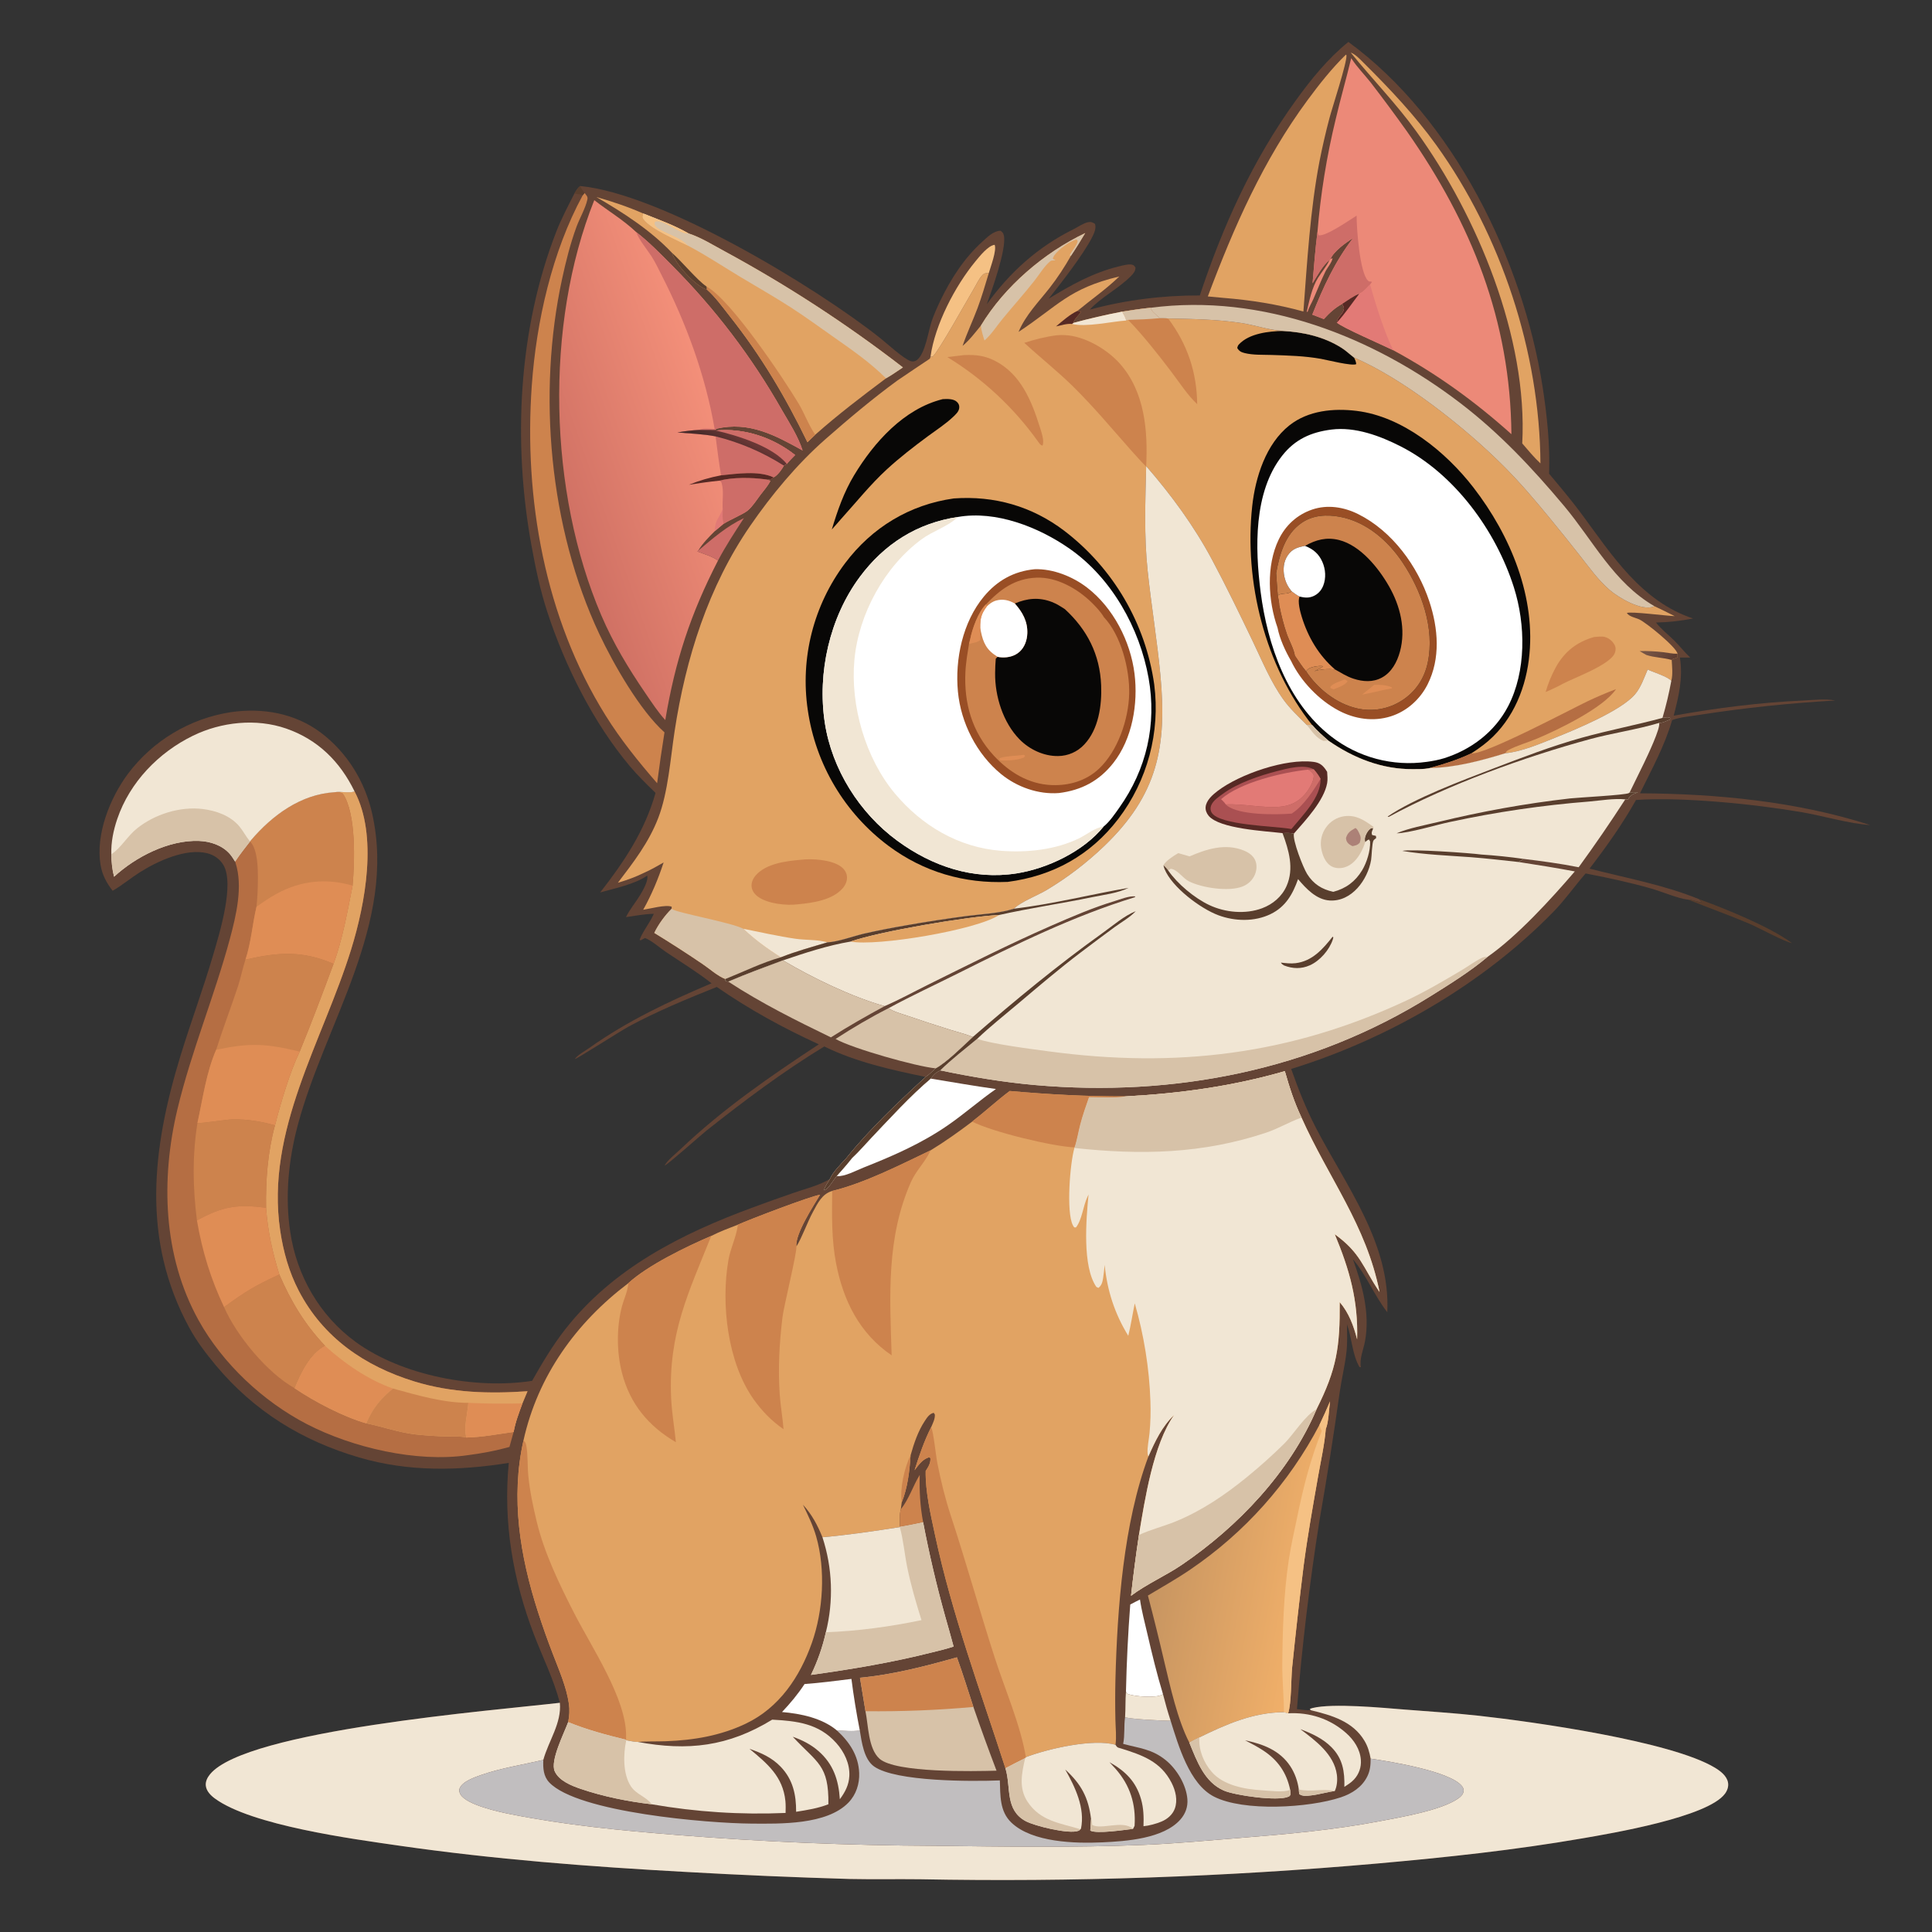 <svg xmlns="http://www.w3.org/2000/svg" xmlns:xlink="http://www.w3.org/1999/xlink" width="1024" height="1024" viewBox="0 0 1024 1024"><rect x="0" y="0" width="1024" height="1024" fill="#333333" stroke="none"/><path fill="#644435" d="M714.667 22.225C770.339 62.856 807.156 137.943 817.593 204.937C819.952 220.08 821.587 235.739 821.053 251.085C826.924 258.084 832.828 265.057 838.261 272.405C854.531 294.411 869.864 318.649 897.315 327.812C890.785 329.095 884.372 329.801 877.718 329.964C880.531 333.604 884.228 336.357 887.471 339.589C890.352 342.46 892.873 345.743 895.838 348.508L890.392 348.525C892.072 359.524 889.814 368.697 887.094 379.324C910.014 375.218 932.729 372.324 956.013 371.26C961.129 371.027 967.671 370.269 972.669 371.282C948.494 372.651 924.401 375.2 900.475 378.921C896.036 379.657 890.427 380.061 886.257 381.674C882.345 395.27 875.423 407.846 869.212 420.47C909.706 420.671 952.471 424.777 991.192 437.273C980.686 436.679 966.111 432.402 955.176 430.512C930.659 426.277 891.563 422.271 867.114 424.006C859.971 436.771 851.402 448.806 842.494 460.392C861.869 465.358 881.892 468.978 900.485 476.563L901.937 478.11C900.745 478.552 896.716 476.663 894.742 476.829C889.8 476.392 880.612 472.484 875.337 470.985C863.897 467.733 852.097 465.172 840.415 462.949C834.619 469.588 829.661 476.768 823.496 483.108C786.05 521.61 735.554 550.757 684.354 566.559C688.058 577.068 692.272 587.756 697.402 597.653C713.369 628.457 737.089 659.146 735.282 695.502C728.442 686.692 724.195 675.815 717.053 667.387C722.092 681.265 726.193 695.969 723.496 710.801C722.657 715.413 720.483 719.92 721.281 724.645L720.587 724.596C716.699 718.08 716.528 709.065 713.921 701.88C713.987 706.76 714.193 711.731 713.654 716.588C712.854 723.796 711.053 730.928 710.035 738.134C706.875 760.711 703.324 783.231 699.383 805.684C694.111 838.911 690.116 872.328 687.405 905.862C689.768 906.102 692.401 906.622 694.762 906.448L694.207 905.852C694.8 905.563 694.94 905.465 695.671 905.286C706.496 902.642 732.612 905.156 744.247 906.078C757.487 907.127 770.8 907.95 784.002 909.405C812.551 912.551 885.834 922.871 909.021 936.969C911.862 938.696 915.185 941.215 915.867 944.692C916.292 946.855 915.526 949.014 914.242 950.741C905.021 963.146 854.298 971.678 838.915 974.335C802.3 980.661 767.053 984.379 730.101 987.69C649.525 994.803 568.625 997.59 487.75 996.041C475.257 995.888 462.764 996.156 450.271 995.894C421.349 995.049 392.441 993.808 363.554 992.169C312.443 989.377 261.875 985.5 211.182 978.187C186.972 974.694 133.314 967.524 113.885 953.237C111.695 951.627 109.454 949.385 109.098 946.556C108.808 944.253 109.903 942.125 111.323 940.392C130.468 917.023 262.2 906.548 296.741 902.514C293.422 889.931 287.655 878.482 283.026 866.389C271.77 836.99 266.633 806.738 269.664 775.362C243.024 779.614 216.516 780.161 190.378 772.5C160.047 763.611 134.658 747.965 114.333 723.587C109.153 717.373 104.239 710.913 100.358 703.794C74.87 657.045 80.621 608.791 95.566 559.917C101.08 541.883 107.687 524.178 112.994 506.084C116.284 494.868 124.427 468.726 118.416 458.487C116.535 455.283 113.426 453.133 109.848 452.236C98.599 449.418 83.526 456.399 74.253 462.243C69.447 465.271 65.068 468.962 60.183 471.858L59.708 472.134C56.44 467.93 54.138 463.61 53.274 458.313C50.637 442.145 58.282 423.022 67.741 410.228C80.977 392.561 100.614 380.792 122.434 377.45C139.156 375.031 156.374 378.013 170.063 388.34C184.077 398.911 193.457 414.269 197.278 431.312C210.333 489.548 172.187 542.469 157.825 596.351C152.927 614.727 151.011 633.965 153.812 652.85C157.278 676.214 169.411 697.358 188.62 711.333C213.085 729.131 252.122 736.515 282.02 731.879C287.408 722.367 292.847 713.173 299.599 704.547C324.925 672.187 361.259 653.862 398.986 639.987C406.332 637.257 413.712 634.621 421.124 632.077C427.053 630.038 434.075 628.299 439.466 625.098C439.607 625.014 439.744 624.926 439.883 624.839C441.495 621.144 445.819 616.866 448.557 613.836C460.527 598.834 476.383 583.84 490.601 570.799C472.531 567.087 453.546 562.856 436.889 554.65C415.189 567.83 394.145 583.612 374.27 599.388C371.334 601.719 354.044 617.18 352.229 617.788C353.872 614.814 358.187 611.468 360.708 609.073C383.184 587.723 408.161 570.486 433.992 553.514C414.873 544.745 397.203 535.073 379.907 523.106C364.072 529.463 348.427 535.895 333.378 543.994C329.004 546.349 305.897 561.159 304.665 561.352C306.028 559.209 310.23 556.924 312.364 555.413C332.607 541.079 354.386 530.81 377.128 521.171C369.457 515.098 360.827 509.896 352.726 504.398C349.368 502.119 345.563 498.603 341.848 497.154L339.599 498.393L338.99 498.134C340.707 493.613 344.182 489.437 346.256 484.965L346.54 484.345C341.638 484.425 336.646 485.405 331.793 486.088C333.755 482 336.862 478.386 339.225 474.492C340.704 472.056 343.746 466.834 343.054 464.064C336.605 468.639 325.775 470.859 318.113 473.007C330.775 456.84 341.811 440.275 347.447 420.258C342.787 415.71 338.09 411.153 333.895 406.167C314.508 383.128 299.523 353.085 290.165 324.58C286.343 312.937 283.85 301.073 281.667 289.029C271.788 234.52 274.607 174.818 294.838 122.794C297.534 115.864 301.085 109.207 304.442 102.58C305.34 101.023 306.043 99.709 307.477 98.594C350.596 102.68 431.835 151.725 466.313 179.025C470.178 182.085 478.86 190.155 482.769 191.43C483.844 191.781 485.049 191.527 485.948 190.851C490.508 187.425 492.025 175.333 493.902 169.963C495.129 166.455 496.659 163.003 498.26 159.652C503.817 148.025 511.033 136.76 520.657 128.085C523.261 125.738 526.618 122.308 530.308 122.309C531.392 123.086 531.807 123.543 532.086 124.89C533.555 131.963 525.679 153.987 523.004 161.258C535.242 144.275 550.117 130.844 568.972 121.498C571.397 120.297 574.098 118.304 576.743 117.761C578.271 117.448 579.146 117.841 580.385 118.686C581.153 121.051 579.849 123.776 578.784 125.865C574.106 135.033 562.494 149.963 555.799 158.329C567.605 151.116 579.317 144.542 592.9 141.219C594.806 140.752 597.771 139.921 599.663 140.218C600.93 140.418 601.134 140.842 601.828 141.792C601.827 143.727 600.713 144.998 599.386 146.349C592.843 153.01 583.946 157.238 577.602 164.12C596.291 159.028 616.557 156.489 635.922 156.601C648.216 119.551 663.868 84.982 686.806 53.223C694.913 41.998 703.842 30.965 714.667 22.225Z" data-index="1" style="opacity: 1;"></path><path fill="#E1A363" d="M519.888 172.585C532.511 151.761 553.268 134.011 575.187 123.524C572.743 127.607 570.274 131.642 567.617 135.592C564.252 141.484 560.495 147.281 556.304 152.624C550.403 160.147 543.592 166.986 539.849 175.921C560.966 161.977 566.423 152.914 593.245 146.535C586.467 153.127 578.43 158.707 571.131 164.732L572.9 165.356C571.695 167.211 569.404 169.103 568.861 171.172C577.461 168.83 585.995 166.88 594.743 165.176C599.773 164.429 604.804 163.599 609.868 163.124C610.04 165.122 613.215 166.881 614.502 168.656C616.035 168.668 617.626 168.593 619.141 168.815C632.043 169.051 644.891 169.25 657.674 171.169C665.089 172.283 672.341 174.928 679.766 175.386C679.851 175.391 679.934 175.41 680.019 175.423C690.955 176.019 701.914 178.506 711.256 184.497C713.535 185.959 715.514 187.89 717.676 189.52C744.047 200.832 776.713 226.763 797.013 247.101C805.646 255.75 813.624 265.125 821.368 274.57C826.743 281.109 832.045 287.707 837.274 294.364C842.203 300.624 846.936 307.29 852.971 312.545C857.788 316.74 869.982 324.008 876.459 321.503C876.607 321.445 876.742 321.358 876.883 321.286C880.492 323 884.078 324.759 887.642 326.565C883.43 326.445 864.188 323.942 862.265 324.902C863.498 326.829 866.709 327.358 868.744 328.248C872.397 329.847 888.685 343.146 889.105 346.488L889.158 348.257C888.098 348.939 888.681 348.678 887.577 348.987C886.51 349.286 886.998 349.06 886.033 349.812C886.237 353.231 886.722 357.532 885.828 360.871C884.051 358.621 876.134 356.233 873.297 354.867C871.421 359.242 869.699 364.37 866.59 368.015C859.248 376.62 835.652 386.439 824.712 390.82C816.684 394.035 806.427 398.446 797.895 399.219C785.308 403.113 771.085 406.919 757.878 407.061C757.645 407.111 757.411 407.164 757.177 407.21C754.604 407.72 751.631 407.637 749.01 407.66C732.454 407.802 717.39 401.813 703.948 392.462C700.974 389.886 698.145 387.344 695.545 384.386L692.721 384.317C688.448 380.013 683.887 375.834 680.324 370.896C673.471 361.396 668.974 350.262 663.925 339.76C656.976 325.305 649.969 310.8 642.409 296.655C632.841 278.754 620.784 262.322 607.492 247.035C607.059 265.62 606.317 283.975 608.274 302.504C610.224 320.965 613.294 339.261 615.031 357.765C618.608 395.874 613.55 421.372 585.035 448.632C575.831 457.437 565.669 465.182 554.741 471.724C549.699 474.73 541.443 477.773 537.348 481.643C529.924 484.106 520.624 484.426 512.826 485.447C501.867 486.871 490.943 488.551 480.063 490.486C472.582 491.749 465.137 493.222 457.739 494.903C452.069 496.25 443.993 499.242 438.567 499.465C430.317 501.906 421.892 504.203 413.891 507.376C403.798 510.222 394.189 515.006 384.465 518.896C380.453 517.43 375.94 513.335 372.294 510.896C363.92 505.223 355.417 499.744 346.792 494.462C348.764 490.193 352.585 484.951 355.955 481.712L356.023 480.577C352.919 479.32 344.494 481.675 340.909 482.186C345.465 474.007 348.798 465.993 351.733 457.132C348.376 459.039 345.053 460.977 341.516 462.538C336.981 464.775 332.339 466.46 327.491 467.882C335.829 456.931 343.876 446.544 348.89 433.527C354.135 419.911 355.343 402.044 357.563 387.503C363.447 348.962 375.403 310.929 397.719 278.567C409.005 262.2 422.442 246.014 437.391 232.869C449.509 222.213 462.576 211.218 475.584 201.716C477.207 200.53 492.782 190.158 492.79 190.147C493.046 189.793 493.068 189.318 493.207 188.904C493.8 189.182 493.417 189.074 494.4 188.953C497.863 185.691 512.243 159.6 516.096 153.181C517.449 150.928 518.936 147.553 520.779 145.753C521.901 144.657 522.617 144.803 524.091 144.722C522.199 150.923 520.405 157.21 518.13 163.282C515.608 170.012 512.486 176.524 510.189 183.336C513.926 180.201 516.807 176.338 519.888 172.585Z" data-index="2"></path><path fill="#080706" d="M695.545 384.386C670.479 353.023 659.328 308.149 663.699 268.256C665.372 252.99 670.94 235.275 683.457 225.409C693.424 217.554 706.841 216.282 719.081 217.787C743.469 220.785 766.304 239.476 780.882 258.302C800.599 283.765 814.449 316.932 810.323 349.595C808.113 367.086 800.525 383.876 786.266 394.811C784.201 396.4 782.062 397.892 779.857 399.281C772.602 402.755 765.59 404.905 757.878 407.061C757.645 407.111 757.411 407.164 757.177 407.21C754.604 407.72 751.631 407.637 749.01 407.66C732.454 407.802 717.39 401.813 703.948 392.462C700.974 389.886 698.145 387.344 695.545 384.386Z" data-index="3"></path><path fill="white" d="M705.754 227.67C718.281 226.103 731.503 231.03 742.458 236.622C770.92 251.15 792.884 281.263 802.418 311.396C808.632 331.034 809.015 355.801 799.297 374.405C792.254 387.886 779.8 397.332 765.405 401.874C762.442 402.786 759.336 403.374 756.265 403.787C738.198 406.363 719.86 401.484 705.46 390.272C682.285 372.264 671.778 341.89 668.156 313.706C665.184 290.583 664.389 260.945 679.527 241.593C686.393 232.815 694.905 229.05 705.754 227.67Z" data-index="4"></path><path fill="#994E25" d="M677.111 332.7C672.1 318.466 671.049 299.903 677.717 286.015C681.359 278.428 687.492 272.786 695.484 270.073C703.622 267.311 712.314 268.728 719.863 272.49C737.875 281.464 751.377 299.968 757.586 318.784C762.301 333.07 763.61 349.009 756.619 362.818C752.647 370.664 745.676 376.951 737.251 379.644C727.923 382.625 718.064 381.13 709.509 376.61C699.056 371.087 689.344 360.957 684.273 350.27C681.226 345.052 678.299 338.657 677.111 332.7Z" data-index="5"></path><path fill="#080706" d="M676.392 303.747C678.214 293.827 681.017 283.33 689.78 277.204C695.836 272.97 703.292 272.597 710.336 273.951C724.293 276.632 735.71 286.6 743.413 298.151C753.437 313.182 760.545 332.969 756.737 351.192C754.988 359.564 750.302 366.63 743.074 371.263C735.982 375.855 727.323 377.357 719.098 375.422C708.241 372.899 698.285 364.977 692.233 355.76C690.056 353.211 688.219 350.257 686.303 347.502C685.826 344.102 683.297 339.605 682.103 336.181C680.341 331.127 679.095 326.054 678.037 320.817C678.003 319.107 677.547 317.303 677.261 315.614C676.925 311.662 676.635 307.706 676.392 303.747Z" data-index="6"></path><path fill="#CD834D" d="M676.392 303.747C678.214 293.827 681.017 283.33 689.78 277.204C695.836 272.97 703.292 272.597 710.336 273.951C724.293 276.632 735.71 286.6 743.413 298.151C753.437 313.182 760.545 332.969 756.737 351.192C754.988 359.564 750.302 366.63 743.074 371.263C735.982 375.855 727.323 377.357 719.098 375.422C708.241 372.899 698.285 364.977 692.233 355.76C692.67 355.265 693.094 354.747 693.661 354.39C695.251 353.385 699.406 352.694 701.202 353.096C699.967 354.306 698.172 354.979 696.632 355.758C699.888 354.655 704.127 354.451 707.541 354.787C710.913 356.659 713.697 358.527 717.424 359.737C722.391 361.35 727.636 361.705 732.37 359.168C737.581 356.377 740.494 350.885 742.001 345.368C745.235 333.531 742.149 321.133 736.178 310.69C730.641 301.008 721.029 289.045 709.665 286.206C703.134 284.575 697.415 286.05 691.713 289.327C687.741 290.064 684.932 290.848 682.513 294.398C680.297 297.65 679.93 301.855 680.752 305.628C681.422 308.702 682.619 311.039 684.617 313.444C682.088 315.397 679.664 313.939 677.261 315.614C676.925 311.662 676.635 307.706 676.392 303.747Z" data-index="7"></path><path fill="#DF8D55" d="M728.325 362.985C731.452 362.893 734.797 363.02 737.686 364.294L737.869 364.795L732.882 365.796C729.268 366.67 725.634 367.458 721.982 368.16C724.03 366.37 726.279 364.82 728.325 362.985Z" data-index="8"></path><path fill="#DF8D55" d="M712.797 360.08L714.264 361.023C712.973 363.277 709.157 364.342 706.87 365.357L705.174 364.71L705.152 363.999C706.53 362.123 710.568 361.037 712.797 360.08Z" data-index="9"></path><path fill="#DF8D55" d="M684.617 313.444C685.931 314.341 687.381 315.576 688.833 316.203C687.579 318.566 689.185 324.446 689.966 326.974C693.307 337.78 698.966 347.356 707.541 354.787C704.127 354.451 699.888 354.655 696.632 355.758C698.172 354.979 699.967 354.306 701.202 353.096C699.406 352.694 695.251 353.385 693.661 354.39C693.094 354.747 692.67 355.265 692.233 355.76C690.056 353.211 688.219 350.257 686.303 347.502C685.826 344.102 683.297 339.605 682.103 336.181C680.341 331.127 679.095 326.054 678.037 320.817C678.003 319.107 677.547 317.303 677.261 315.614C679.664 313.939 682.088 315.397 684.617 313.444Z" data-index="10"></path><path fill="white" d="M691.713 289.327C696.048 291.076 698.948 293.448 700.879 297.803C702.608 301.703 702.916 306.403 701.344 310.407C700.339 312.968 698.502 314.977 695.945 316.042C693.524 317.05 691.307 316.793 688.833 316.203C687.381 315.576 685.931 314.341 684.617 313.444C682.619 311.039 681.422 308.702 680.752 305.628C679.93 301.855 680.297 297.65 682.513 294.398C684.932 290.848 687.741 290.064 691.713 289.327Z" data-index="11"></path><path fill="#D7C2A8" d="M355.955 481.712C358.328 483.778 387.627 488.885 394.012 492.286C400.011 497.973 406.893 503.01 413.891 507.376C403.798 510.222 394.189 515.006 384.465 518.896C380.453 517.43 375.94 513.335 372.294 510.896C363.92 505.223 355.417 499.744 346.792 494.462C348.764 490.193 352.585 484.951 355.955 481.712Z" data-index="12"></path><path fill="#CD834D" d="M594.743 165.176C599.773 164.429 604.804 163.599 609.868 163.124C610.04 165.122 613.215 166.881 614.502 168.656C616.035 168.668 617.626 168.593 619.141 168.815C629.34 182.401 634.346 197.298 634.536 214.232C629.233 209.179 625.244 202.877 620.832 197.062C613.784 187.773 606.042 177.915 597.928 169.547L596.907 169.877C596.569 168.277 595.489 166.637 594.743 165.176Z" data-index="13"></path><path fill="#D7C2A8" d="M594.743 165.176C599.773 164.429 604.804 163.599 609.868 163.124C610.04 165.122 613.215 166.881 614.502 168.656C609.017 169.176 603.436 169.399 597.928 169.547L596.907 169.877C596.569 168.277 595.489 166.637 594.743 165.176Z" data-index="14"></path><path fill="#080706" d="M680.019 175.423C690.955 176.019 701.914 178.506 711.256 184.497C713.535 185.959 715.514 187.89 717.676 189.52C718.275 190.748 718.675 191.604 718.829 192.985C716.876 194.205 703.093 190.717 700.123 190.192C691.415 188.653 682.846 188.431 674.032 188.139C669.414 187.987 664.228 188.258 659.729 187.146C657.847 186.682 656.746 186.111 655.76 184.427C656.023 183.54 656.03 183.213 656.689 182.506C662.117 176.683 672.62 175.522 680.019 175.423Z" data-index="15"></path><path fill="#B56E43" d="M779.857 399.281C786.655 400.329 832.527 375.956 841.28 371.766C846.288 369.369 851.344 367.235 856.528 365.248C849.901 375.181 825.936 386.734 814.606 391.499C809.692 393.566 804.203 395.063 799.503 397.525C798.574 398.012 798.408 398.314 797.895 399.219C785.308 403.113 771.085 406.919 757.878 407.061C765.59 404.905 772.602 402.755 779.857 399.281Z" data-index="16"></path><path fill="#D7C2A8" d="M519.888 172.585C532.511 151.761 553.268 134.011 575.187 123.524C572.743 127.607 570.274 131.642 567.617 135.592L566.958 135.37C568.071 132.855 570.792 130.306 571.211 127.692L570.583 126.942C567.03 127.755 560.878 132.326 558.826 135.328C558.462 135.861 558.236 136.403 557.993 136.998C558.677 137.704 558.234 137.409 559.423 137.71C558.327 138.456 557.657 137.657 556.654 138.468C553.568 140.963 550.866 145.484 548.366 148.666C542.87 155.661 536.955 162.227 531.316 169.089C528.202 172.878 525.492 177.234 521.79 180.474C520.983 177.852 520.142 175.332 519.888 172.585Z" data-index="17"></path><path fill="#F1E6D4" d="M394.012 492.286C403.188 494.115 412.433 496.231 421.693 497.571C427.056 498.346 433.468 497.94 438.567 499.465C430.317 501.906 421.892 504.203 413.891 507.376C406.893 503.01 400.011 497.973 394.012 492.286Z" data-index="18"></path><path fill="#F1E6D4" d="M568.861 171.172C577.461 168.83 585.995 166.88 594.743 165.176C595.489 166.637 596.569 168.277 596.907 169.877C588.878 170.445 575.612 173.54 568.181 171.696L568.861 171.172Z" data-index="19"></path><defs><linearGradient id="gradient_0" gradientUnits="userSpaceOnUse" x1="885.878" y1="351.425" x2="876.144" y2="342.551"><stop offset="0" stop-color="#5C3B30"></stop><stop offset="1" stop-color="#765444"></stop></linearGradient></defs><path fill="url(#gradient_0)" d="M869.034 345.068C873.238 344.989 877.307 345.192 881.487 345.67C883.942 345.951 886.644 346.59 889.105 346.488L889.158 348.257C888.098 348.939 888.681 348.678 887.577 348.987C886.51 349.286 886.998 349.06 886.033 349.812C881.633 348.503 876.993 348.612 872.564 347.131C871.365 346.481 870.204 345.768 869.034 345.068Z" data-index="20"></path><path fill="#562924" d="M571.131 164.732L572.9 165.356C571.695 167.211 569.404 169.103 568.861 171.172L568.181 171.696C565.563 171.397 562.289 172.48 559.697 173.004C563.223 170.093 566.969 166.68 571.131 164.732Z" data-index="21"></path><path fill="#080706" d="M505.545 264.183C526.979 262.637 546.932 268.292 564.122 281.353C590.069 301.196 607.179 330.44 611.765 362.782C615.032 388.112 608.19 413.709 592.721 434.031C577.953 453.313 558.103 464.278 534.118 467.422C511.023 468.421 489.53 462.173 470.905 448.312C447.676 430.951 432.295 405.072 428.146 376.37C424.057 348.834 431.169 320.807 447.892 298.552C462.127 279.581 482.101 267.471 505.545 264.183Z" data-index="22"></path><path fill="white" d="M507.73 274.002C527.929 270.451 550.57 279.418 566.896 290.808C589.215 306.377 604.049 332.911 608.78 359.421C613.171 384.022 607.67 407.739 593.244 428.096C590.994 431.271 587.992 435.724 584.917 438.101C574.382 451.204 555.185 460.355 538.831 462.915C515.827 466.514 494.114 459.178 475.613 445.625C455.507 430.898 440.881 407.695 437.15 382.966C433.166 356.555 439.716 327.354 455.706 305.795C468.687 288.292 486.114 277.231 507.73 274.002Z" data-index="23"></path><path fill="#F1E6D4" d="M584.917 438.101C574.382 451.204 555.185 460.355 538.831 462.915C515.827 466.514 494.114 459.178 475.613 445.625C455.507 430.898 440.881 407.695 437.15 382.966C433.166 356.555 439.716 327.354 455.706 305.795C468.687 288.292 486.114 277.231 507.73 274.002C507.48 274.231 507.234 274.463 506.981 274.688C501.835 279.239 494.256 281.597 488.615 285.724C468.818 300.207 455.038 325.552 452.838 349.869C450.653 374.015 458.69 401.899 474.343 420.6C488.629 437.667 508.099 449.159 530.442 450.926C544.216 452.016 559.437 450.449 571.982 444.3C576.024 442.32 580.452 438.609 584.917 438.101Z" data-index="24"></path><path fill="#994E25" d="M548.366 301.7C558.132 301.368 568.6 305.59 576.247 311.489C590.082 322.16 599.189 339.934 601.32 357.105C603.287 372.963 600.176 391.571 590.088 404.388C582.574 413.934 573.193 418.843 561.249 420.328C550.297 421.18 538.891 417.104 530.479 410.172C517.612 399.571 509.288 383.144 507.719 366.595C506.091 349.418 510.241 329.7 521.462 316.199C528.531 307.695 537.37 302.766 548.366 301.7Z" data-index="25"></path><path fill="#CD834D" d="M522.564 320.37C530.118 312.392 537.878 306.65 549.31 306.171C559.991 305.724 570.925 311.926 578.38 319.154C580.709 321.413 583.51 324.367 585.12 327.163C594.208 336.747 598.794 354.765 598.493 367.682C598.176 381.263 592.471 398.122 582.35 407.555C575.567 413.878 566.626 416.455 557.478 416.114C545.201 415.656 534.803 409.255 526.64 400.386C515.181 387.937 510.84 372.692 511.694 355.924C511.825 353.362 512.161 350.801 512.482 348.257L513.585 341.327L514.217 338.799C515.325 333.221 518.496 324.31 522.564 320.37Z" data-index="26"></path><path fill="#080706" d="M537.868 319.866C544.423 317.054 550.783 316.449 557.56 319.073C560.015 320.023 562.185 321.426 564.387 322.843C576.296 333.777 582.976 346.933 583.631 363.217C584.06 373.85 582.297 386.556 574.666 394.621C571.092 398.471 566.088 400.676 560.835 400.718C553.285 400.849 545.658 397.247 540.414 391.917C531.642 383.002 527.293 369.035 527.433 356.734C527.462 354.208 527.558 351.64 527.779 349.122L528.76 348.138C529.479 348.279 530.19 348.373 530.921 348.416C534.346 348.617 537.895 347.745 540.468 345.365C543.154 342.88 544.372 339.229 544.493 335.641C544.706 329.33 541.923 324.41 537.868 319.866Z" data-index="27"></path><path fill="white" d="M523.003 321.46C524.502 319.965 525.972 318.859 528.049 318.287C531.576 317.317 534.756 318.106 537.868 319.866C541.923 324.41 544.706 329.33 544.493 335.641C544.372 339.229 543.154 342.88 540.468 345.365C537.895 347.745 534.346 348.617 530.921 348.416C530.19 348.373 529.479 348.279 528.76 348.138C528.116 347.717 527.479 347.284 526.85 346.841C521.805 343.263 520.548 338.517 519.528 332.734C519.489 327.867 520.033 325.381 523.003 321.46Z" data-index="28"></path><path fill="#DF8D55" d="M522.564 320.37L523.003 321.46C520.033 325.381 519.489 327.867 519.528 332.734C519.516 334.907 519.471 337.084 519.519 339.256C518.098 340.57 515.412 340.721 513.585 341.327L514.217 338.799C515.325 333.221 518.496 324.31 522.564 320.37Z" data-index="29"></path><path fill="#DF8D55" d="M542.371 400.1C543.159 400.239 542.835 400.044 543.327 400.707L542.615 401.529C538.728 403.056 534.602 403.083 530.487 403.049C529.663 402.691 530 402.994 529.597 402.02C531.789 400.719 539.297 400.621 542.371 400.1Z" data-index="30"></path><path fill="#CD834D" d="M560.068 177.703C561.543 177.541 562.998 177.556 564.481 177.624C574.849 178.105 586.745 185.078 593.535 192.718C606.772 207.614 608.481 228.368 607.476 247.317C604.75 244.571 602.188 241.652 599.587 238.787C589.328 227.233 579.534 215.418 568.474 204.582C560.275 196.549 551.314 189.465 542.878 181.707C548.577 179.921 554.13 178.439 560.068 177.703Z" data-index="31"></path><path fill="#080706" d="M499.639 211.56C501.874 211.42 505.45 211.271 507.212 213.038C508.136 213.964 508.517 214.807 508.422 216.13C508.278 218.145 506.42 219.779 505.059 221.065C501.059 224.843 496.171 227.973 491.75 231.245C484.273 236.78 476.757 242.579 469.915 248.885C461.265 256.857 453.762 266.256 445.869 274.971C444.259 276.893 442.547 278.744 440.883 280.621C443.886 270.626 447.295 260.82 452.721 251.844C463.276 234.384 479.088 216.675 499.639 211.56Z" data-index="32"></path><path fill="#CD834D" d="M424.333 455.712C430.406 454.97 440.544 455.605 445.629 459.257C447.39 460.522 448.68 462.305 448.899 464.505C449.132 466.841 448.142 469.055 446.641 470.797C441.191 477.126 430.632 478.556 422.83 479.302C416.697 480.092 406.838 478.988 401.757 475.28C400.006 474.001 398.59 472.171 398.363 469.955C398.134 467.714 399.155 465.559 400.606 463.909C406.078 457.685 416.58 456.385 424.333 455.712Z" data-index="33"></path><path fill="#CD834D" d="M510.874 188.215C517.064 187.921 521.997 188.457 527.538 191.341C541.035 198.364 546.724 212.369 551.07 226.153C551.829 228.56 553.729 233.864 552.532 236.18C551.255 235.861 550.907 234.96 550.119 233.949C537.286 215.982 520.964 200.786 502.127 189.268L510.874 188.215Z" data-index="34"></path><path fill="#CD834D" d="M844.968 337.616C846.634 337.516 848.931 337.161 850.543 337.591C852.685 338.162 854.514 339.666 855.631 341.578C856.457 342.991 856.482 344.418 855.954 345.938C853.754 352.281 834.48 359.145 828.24 362.462C825.314 364.102 822.264 365.441 819.205 366.812C820.534 362.192 822.373 357.735 824.689 353.524C829.318 345.253 835.867 340.183 844.968 337.616Z" data-index="35"></path><path fill="#F1E6D4" d="M607.492 247.035C620.784 262.322 632.841 278.754 642.409 296.655C649.969 310.8 656.976 325.305 663.925 339.76C668.974 350.262 673.471 361.396 680.324 370.896C683.887 375.834 688.448 380.013 692.721 384.317L695.545 384.386C698.145 387.344 700.974 389.886 703.948 392.462C717.39 401.813 732.454 407.802 749.01 407.66C751.631 407.637 754.604 407.72 757.177 407.21C757.411 407.164 757.645 407.111 757.878 407.061C771.085 406.919 785.308 403.113 797.895 399.219C806.427 398.446 816.684 394.035 824.712 390.82C835.652 386.439 859.248 376.62 866.59 368.015C869.699 364.37 871.421 359.242 873.297 354.867C876.134 356.233 884.051 358.621 885.828 360.871C884.607 367.491 883.047 374.044 881.153 380.503C882.465 380.365 884.083 379.844 885.205 380.551L885.169 381.35C883.585 381.969 881.053 383.321 879.361 383.158C880.293 385.777 873.062 400.862 871.428 404.291L863.754 420.002C865.23 419.958 866.727 419.849 868.2 419.978C865.65 420.722 865.072 420.99 863.2 422.857L863.558 423.108L862.985 423.704L861.42 423.683C853.526 435.903 845.292 447.899 836.728 459.658C827.12 457.735 817.218 456.405 807.49 455.232L804.908 456.885C814.869 458.417 824.778 460.002 834.682 461.871C822.158 476.493 804.123 496.233 788.42 507.172C779.167 514.945 768.577 521.52 758.345 527.916C695.312 567.315 622.273 581.544 548.66 575.098C531.97 573.637 514.777 570.749 498.375 567.318C496.091 568.402 494.785 569.619 493.356 571.7C482.259 581.125 472.137 592.311 462.098 602.855C458.655 606.471 455.301 610.449 451.644 613.835C449.068 617.136 446.281 620.246 443.505 623.378C441.907 625.073 438.89 630.57 436.775 630.853C436.945 629.253 439.068 626.406 439.883 624.839C441.495 621.144 445.819 616.866 448.557 613.836C460.527 598.834 476.383 583.84 490.601 570.799C492.575 569.461 494.19 567.895 495.896 566.245C501.594 563.266 510.598 554.245 515.611 549.623C511.95 548.092 507.779 547.114 503.977 545.919C496.224 543.508 488.506 540.986 480.825 538.353C477.63 537.25 473.726 536.287 470.942 534.369C483.077 527.766 495.61 521.99 507.957 515.81C538.296 500.625 569.017 485.482 601.525 475.536L601.714 475.105C598.432 474.757 593.845 476.655 590.711 477.605C579.217 481.09 568.034 485.912 557.045 490.717C534.932 500.386 513.646 511.177 492.02 521.863C484.319 525.669 476.735 529.872 468.852 533.278C451.378 528.365 430.693 518.313 414.986 509.02C405.277 512.647 395.531 516.183 386.012 520.291C384.949 520.161 385.504 520.311 384.376 519.749L384.465 518.896C394.189 515.006 403.798 510.222 413.891 507.376C421.892 504.203 430.317 501.906 438.567 499.465C443.993 499.242 452.069 496.25 457.739 494.903C465.137 493.222 472.582 491.749 480.063 490.486C490.943 488.551 501.867 486.871 512.826 485.447C520.624 484.426 529.924 484.106 537.348 481.643C541.443 477.773 549.699 474.73 554.741 471.724C565.669 465.182 575.831 457.437 585.035 448.632C613.55 421.372 618.608 395.874 615.031 357.765C613.294 339.261 610.224 320.965 608.274 302.504C606.317 283.975 607.059 265.62 607.492 247.035Z" data-index="36"></path><path fill="#D7C2A8" d="M517.959 550.568C525.334 553.35 547.43 556.11 555.974 557.258C623.174 566.283 683.925 559.097 745.561 530.236C755.359 525.647 765.161 519.883 774.472 514.363C778.07 512.229 781.682 509.516 785.419 507.685C786.358 507.225 787.393 507.179 788.42 507.172C779.167 514.945 768.577 521.52 758.345 527.916C695.312 567.315 622.273 581.544 548.66 575.098C531.97 573.637 514.777 570.749 498.375 567.318C504.401 561.341 511.447 556.028 517.959 550.568Z" data-index="37"></path><path fill="#593E2D" d="M515.611 549.623C537.891 530.306 560.513 511.605 584.494 494.439C589.804 490.639 595.913 485.348 602.005 482.921C598.9 486.215 594.415 488.74 590.744 491.402C584.722 495.832 578.734 500.308 572.779 504.828C561.398 513.448 550.572 522.695 539.67 531.904C532.414 538.032 524.837 544.021 517.959 550.568C511.447 556.028 504.401 561.341 498.375 567.318C496.091 568.402 494.785 569.619 493.356 571.7C482.259 581.125 472.137 592.311 462.098 602.855C458.655 606.471 455.301 610.449 451.644 613.835C449.068 617.136 446.281 620.246 443.505 623.378C441.907 625.073 438.89 630.57 436.775 630.853C436.945 629.253 439.068 626.406 439.883 624.839C441.495 621.144 445.819 616.866 448.557 613.836C460.527 598.834 476.383 583.84 490.601 570.799C492.575 569.461 494.19 567.895 495.896 566.245C501.594 563.266 510.598 554.245 515.611 549.623Z" data-index="38"></path><path fill="#593E2D" d="M537.348 481.643C557.708 479.236 577.954 474.088 598.169 470.573C592.483 473.403 585.112 474.229 578.901 475.513C562.533 478.898 545.855 481.309 529.579 484.957C513.057 485.743 466.169 493.633 450.818 499.05C438.618 501.107 426.68 505.053 414.986 509.02C405.277 512.647 395.531 516.183 386.012 520.291C384.949 520.161 385.504 520.311 384.376 519.749L384.465 518.896C394.189 515.006 403.798 510.222 413.891 507.376C421.892 504.203 430.317 501.906 438.567 499.465C443.993 499.242 452.069 496.25 457.739 494.903C465.137 493.222 472.582 491.749 480.063 490.486C490.943 488.551 501.867 486.871 512.826 485.447C520.624 484.426 529.924 484.106 537.348 481.643Z" data-index="39"></path><path fill="#E1A363" d="M450.818 499.05C466.169 493.633 513.057 485.743 529.579 484.957C517.861 492.872 464.771 501.747 450.818 499.05Z" data-index="40"></path><path fill="#593E2D" d="M863.754 420.002C865.23 419.958 866.727 419.849 868.2 419.978C865.65 420.722 865.072 420.99 863.2 422.857L863.558 423.108L862.985 423.704L861.42 423.683C855.408 423.067 848.47 424.286 842.435 424.815C817.554 426.773 792.833 430.401 768.439 435.673C761.04 437.228 746.949 441.538 740.228 441.669C746.923 438.84 754.925 437.439 761.992 435.727C785.39 430.057 808.363 425.892 832.264 423.169C836.33 422.706 861.551 421.409 863.315 420.356C863.477 420.26 863.608 420.12 863.754 420.002Z" data-index="41"></path><path fill="#593E2D" d="M881.153 380.503C882.465 380.365 884.083 379.844 885.205 380.551L885.169 381.35C883.585 381.969 881.053 383.321 879.361 383.158C867.401 386.759 854.86 388.469 842.802 391.743C808.037 401.181 767.632 415.852 736.049 432.978L735.466 432.78C749.357 423.258 774.756 413.724 791.015 407.507C806.605 401.544 822.24 395.516 838.341 391.023C852.505 387.07 866.965 384.33 881.153 380.503Z" data-index="42"></path><path fill="#593E2D" d="M779.439 454.316C767.42 453.444 755.162 452.992 743.269 450.999C747.367 449.872 779.454 452.124 785.162 452.927C792.631 453.413 800.079 454.182 807.49 455.232L804.908 456.885C796.419 455.955 787.955 454.971 779.439 454.316Z" data-index="43"></path><path fill="#D7C2A8" d="M692.721 384.317L695.545 384.386C698.145 387.344 700.974 389.886 703.948 392.462C703.14 392.585 702.327 392.649 701.513 392.728C697.571 391.196 695.275 387.517 692.721 384.317Z" data-index="44"></path><path fill="#562924" d="M679.759 441.562C670.732 440.491 646.362 439.321 640.586 432.371C639.515 431.083 638.847 429.397 639.008 427.706C639.346 424.141 642.745 421.209 645.423 419.174C657.072 410.318 681.529 401.853 696.253 403.82C699.056 404.194 700.709 405.281 702.381 407.535C702.753 408.037 703.081 408.556 703.413 409.086C703.536 411.026 703.765 413.134 703.42 415.055C701.756 424.335 692.064 434.674 685.955 441.639C685.91 441.69 685.859 441.737 685.812 441.787C683.732 441.393 681.858 441.459 679.759 441.562Z" data-index="45"></path><path fill="#AA5052" d="M648.152 420.739C655.958 415.012 667.519 411.117 676.876 408.708C682.224 407.332 691.293 404.84 696.344 407.795C697.761 409.403 698.893 410.92 699.919 412.804C700.247 422.52 690.269 432.334 684.457 439.416L683.842 439.301C675.5 437.812 646.442 437.439 642.23 430.756C641.53 429.647 641.435 428.24 641.897 427.017C642.925 424.294 645.898 422.385 648.152 420.739Z" data-index="46"></path><path fill="#E27A76" d="M647.196 423.578C657.369 414.641 679.967 409.305 693.354 407.914C694.72 408.767 695.542 409.271 696.27 410.785C696.596 413.969 693.743 418.45 691.772 420.818C688.277 425.015 683.755 427.144 678.358 427.584C668.866 428.359 659.13 425.903 649.673 426.361C649.063 425.335 648.021 424.446 647.196 423.578Z" data-index="47"></path><path fill="#CE6D68" d="M693.354 407.914L696.344 407.795C697.761 409.403 698.893 410.92 699.919 412.804C696.479 418.647 690.822 427.195 685.016 430.951C684.883 431.038 684.754 431.13 684.623 431.219C676.704 431.874 656.533 432.185 650.201 426.855C650.017 426.7 649.849 426.526 649.673 426.361C659.13 425.903 668.866 428.359 678.358 427.584C683.755 427.144 688.277 425.015 691.772 420.818C693.743 418.45 696.596 413.969 696.27 410.785C695.542 409.271 694.72 408.767 693.354 407.914Z" data-index="48"></path><path fill="#D7C2A8" d="M630.504 453.9C639.551 449.976 649.426 446.878 659.132 450.747C661.707 451.774 664.147 453.377 665.294 456.002C666.332 458.376 666.103 461.222 665.115 463.57C663.871 466.53 661.488 468.724 658.509 469.885C651.227 472.721 637.227 470.609 630.25 467.174C626.89 465.52 624.047 460.786 620.484 460.466L619.143 461.347C618.424 460.264 617.594 459.468 616.653 458.59C617.842 456.305 622.056 453.566 624.35 452.271C624.404 452.24 624.457 452.207 624.51 452.175L630.504 453.9Z" data-index="49"></path><path fill="#593E2D" d="M723.545 446.368C723.451 445.763 723.324 445.122 723.385 444.504C723.554 442.793 724.744 440.546 726.056 439.456C726.931 438.729 726.811 438.923 727.826 439.028C727.342 440.401 726.663 441.222 727.286 442.594L729.271 443.032L729.402 444.2C728.92 444.636 728.298 444.954 727.957 445.507C727.191 446.752 727.044 453.863 726.72 455.775C724.934 466.298 716.437 478.028 704.717 477.276C697.702 476.826 692.255 470.997 688.001 465.949C685.176 473.923 681.434 480.624 673.421 484.499C664.896 488.622 654.538 488.354 645.785 485.106C636.278 481.577 621.156 470.257 617.243 460.609C616.97 459.936 616.79 459.3 616.653 458.59C617.594 459.468 618.424 460.264 619.143 461.347C624.103 468.487 633.065 475.985 640.97 479.711C649.408 483.688 660.14 484.684 668.967 481.38C674.622 479.264 679.4 475.236 681.881 469.666C686.029 460.357 683.085 450.564 679.759 441.562C681.858 441.459 683.732 441.393 685.812 441.787C684.987 445.344 690.68 459.829 692.811 463.243C696.117 468.54 700.645 471.397 706.672 472.685C713.359 470.929 718.375 467.217 721.966 461.243C724.476 457.067 726.341 450.937 726.196 446.012L725.616 444.939C724.59 445.33 724.305 445.616 723.545 446.368Z" data-index="50"></path><path fill="#D7C2A8" d="M723.545 446.368C723.037 448.165 722.36 449.734 721.498 451.381C719.583 455.04 716.706 458.561 712.58 459.731C710.166 460.415 707.417 460.29 705.268 458.9C702.319 456.993 700.848 452.996 700.283 449.692C699.593 445.754 700.528 441.705 702.875 438.469C705.125 435.311 708.56 433.202 712.394 432.626C718.684 431.709 723.201 434.794 728.012 438.279L727.826 439.028C726.811 438.923 726.931 438.729 726.056 439.456C724.744 440.546 723.554 442.793 723.385 444.504C723.324 445.122 723.451 445.763 723.545 446.368Z" data-index="51"></path><path fill="#AC8177" d="M718.406 438.861C719.454 439.446 719.855 440.514 720.375 441.55C721.419 443.631 721.392 444.53 720.671 446.716C719.318 448.05 718.658 448.046 716.846 448.474C716.201 448.125 715.402 447.749 714.856 447.26C713.798 446.31 713.54 445.559 713.397 444.189C714.28 441.214 715.766 440.372 718.406 438.861Z" data-index="52"></path><path fill="#593E2D" d="M706.33 496.464L706.693 496.85C706.604 497.248 706.553 497.531 706.431 497.906C704.605 503.496 699.607 509.238 694.242 511.63C689.695 513.657 685.156 513.482 680.568 511.714C679.773 511.206 679.386 511.038 678.915 510.196C681.461 510.496 684.134 510.817 686.689 510.508C695.593 509.429 701.109 503.018 706.33 496.464Z" data-index="53"></path><path fill="#F1E6D4" d="M694.762 906.448L694.207 905.852C694.8 905.563 694.94 905.465 695.671 905.286C706.496 902.642 732.612 905.156 744.247 906.078C757.487 907.127 770.8 907.95 784.002 909.405C812.551 912.551 885.834 922.871 909.021 936.969C911.862 938.696 915.185 941.215 915.867 944.692C916.292 946.855 915.526 949.014 914.242 950.741C905.021 963.146 854.298 971.678 838.915 974.335C802.3 980.661 767.053 984.379 730.101 987.69C649.525 994.803 568.625 997.59 487.75 996.041C475.257 995.888 462.764 996.156 450.271 995.894C421.349 995.049 392.441 993.808 363.554 992.169C312.443 989.377 261.875 985.5 211.182 978.187C186.972 974.694 133.314 967.524 113.885 953.237C111.695 951.627 109.454 949.385 109.098 946.556C108.808 944.253 109.903 942.125 111.323 940.392C130.468 917.023 262.2 906.548 296.741 902.514C297.728 913.388 290.742 922.651 287.967 932.795C277.188 935.32 265.379 937.14 254.981 940.793C251.511 942.012 245.133 944.193 243.643 947.827C243.197 948.914 243.483 950.07 244.054 951.057C247.3 956.67 264.758 960.409 270.884 961.624C299.941 967.391 329.322 970.228 358.812 972.586C404.218 976.217 449.746 978.129 495.297 978.319C532.231 978.752 569.33 979.341 606.241 977.83C623.324 977.13 640.423 975.497 657.465 974.124C682.193 972.132 706.924 969.929 731.318 965.275C742.414 963.157 763.961 959.532 772.876 953.228C774.288 952.23 775.51 951.113 775.727 949.31C775.846 948.324 775.446 947.395 774.828 946.631C768.516 938.819 737.233 933.67 726.468 932.131C725.874 928.74 724.983 925.649 723.205 922.666C717.033 912.311 705.732 909.111 694.762 906.448Z" data-index="54"></path><path fill="#C1BEBF" d="M596.315 910.139C598.898 911.177 616.422 912.026 620.458 912.034C624.602 925.191 630.378 945.5 643.394 952.219C659.085 960.319 693.812 958.226 710.646 952.626C716.544 950.665 721.885 947.248 724.711 941.511C726.202 938.486 726.476 935.454 726.468 932.131C737.233 933.67 768.516 938.819 774.828 946.631C775.446 947.395 775.846 948.324 775.727 949.31C775.51 951.113 774.288 952.23 772.876 953.228C763.961 959.532 742.414 963.157 731.318 965.275C706.924 969.929 682.193 972.132 657.465 974.124C640.423 975.497 623.324 977.13 606.241 977.83C569.33 979.341 532.231 978.752 495.297 978.319C449.746 978.129 404.218 976.217 358.812 972.586C329.322 970.228 299.941 967.391 270.884 961.624C264.758 960.409 247.3 956.67 244.054 951.057C243.483 950.07 243.197 948.914 243.643 947.827C245.133 944.193 251.511 942.012 254.981 940.793C265.379 937.14 277.188 935.32 287.967 932.795C287.775 937.086 287.995 941.456 291.122 944.738C306.355 960.732 375.647 966.377 398.01 966.541C413.523 966.654 438.178 967.29 449.685 955.426C453.741 951.245 455.608 945.503 455.385 939.738C455.023 930.403 450.2 923.214 443.492 917.104C447.49 917.298 451.748 917.8 455.702 917.13C456.719 923.254 457.86 932.485 463.338 936.302C474.897 944.355 514.866 944.254 529.941 943.656C530.224 951.604 529.773 960.017 536.038 966.005C547.106 976.584 569.992 977.141 584.227 976.485C596.883 975.902 616.699 974.549 625.644 964.368C628.34 961.3 629.647 957.678 629.337 953.592C628.759 945.995 623.696 937.627 617.829 932.888C610.463 926.938 603.863 926.64 595.292 924.278C596.268 919.641 595.623 914.825 596.315 910.139Z" data-index="55" style="opacity: 1;"></path><path fill="#CD834D" d="M308.869 103.477L309.846 102.29C310.693 103.433 311.67 104.173 311.335 105.713C310.32 110.385 307.231 115.653 305.552 120.219C302.291 129.089 299.91 138.611 297.912 147.848C284.785 208.513 291.121 279.731 317.638 336.026C325.179 352.037 339.242 376.626 352.192 388.172C350.752 397.133 349.451 406.116 348.289 415.118C338.391 403.721 328.941 391.998 320.942 379.17C288.769 327.57 277.572 264.26 281.868 204.162C284.281 170.408 292.626 133.331 308.869 103.477Z" data-index="56"></path><path fill="#D7C2A8" d="M609.868 163.124C668.95 155.386 727.87 178.306 774.207 213.811C794.89 229.659 812.222 248.16 828.921 268.061C844.459 286.579 855.241 308.782 876.883 321.286C876.742 321.358 876.607 321.445 876.459 321.503C869.982 324.008 857.788 316.74 852.971 312.545C846.936 307.29 842.203 300.624 837.274 294.364C832.045 287.707 826.743 281.109 821.368 274.57C813.624 265.125 805.646 255.75 797.013 247.101C776.713 226.763 744.047 200.832 717.676 189.52C715.514 187.89 713.535 185.959 711.256 184.497C701.914 178.506 690.955 176.019 680.019 175.423C679.934 175.41 679.851 175.391 679.766 175.386C672.341 174.928 665.089 172.283 657.674 171.169C644.891 169.25 632.043 169.051 619.141 168.815C617.626 168.593 616.035 168.668 614.502 168.656C613.215 166.881 610.04 165.122 609.868 163.124Z" data-index="57"></path><path fill="#D7C2A8" d="M386.012 520.291C395.531 516.183 405.277 512.647 414.986 509.02C430.693 518.313 451.378 528.365 468.852 533.278C459.258 538.499 449.597 543.949 440.392 549.831C421.661 540.744 403.465 531.706 386.012 520.291Z" data-index="58"></path><path fill="white" d="M493.356 571.7C504.848 573.562 516.352 575.611 527.882 577.204C519.209 583.218 511.286 590.24 502.616 596.254C488.511 606.039 473.456 612.592 457.592 618.876C453.669 620.429 447.728 623.718 443.505 623.378C446.281 620.246 449.068 617.136 451.644 613.835C455.301 610.449 458.655 606.471 462.098 602.855C472.137 592.311 482.259 581.125 493.356 571.7Z" data-index="59"></path><path fill="#D7C2A8" d="M442.872 550.676C451.869 544.824 461.368 539.216 470.942 534.369C473.726 536.287 477.63 537.25 480.825 538.353C488.506 540.986 496.224 543.508 503.977 545.919C507.779 547.114 511.95 548.092 515.611 549.623C510.598 554.245 501.594 563.266 495.896 566.245C485.66 565.278 451.781 555.726 442.872 550.676Z" data-index="60"></path><path fill="white" d="M426.434 892.569C434.751 891.968 443.006 890.896 451.276 889.856C452.447 898.994 453.923 908.091 455.702 917.13C451.748 917.8 447.49 917.298 443.492 917.104C435.633 910.561 424.381 908.259 414.486 907.411C418.908 902.74 422.906 897.952 426.434 892.569Z" data-index="61"></path><path fill="white" d="M599.052 850.431C600.768 849.541 602.472 848.609 604.214 847.773C605.089 853.825 606.703 859.817 608.084 865.77C610.595 876.599 613.172 887.307 616.406 897.944C616.262 898.037 616.126 898.141 615.975 898.221C612.436 900.085 601.872 899.213 598.237 898.008C597.081 897.624 597.299 897.568 596.782 896.583C597.124 881.181 597.881 865.792 599.052 850.431Z" data-index="62"></path><path fill="#F5C184" d="M493.207 188.904C495.581 172.061 506.137 151.71 517.002 138.53C519.137 135.939 523.756 130.081 527.198 129.758C528.354 132.839 525.025 141.384 524.091 144.722C522.617 144.803 521.901 144.657 520.779 145.753C518.936 147.553 517.449 150.928 516.096 153.181C512.243 159.6 497.863 185.691 494.4 188.953C493.417 189.074 493.8 189.182 493.207 188.904Z" data-index="63"></path><path fill="#F1E6D4" d="M596.315 910.139C596.624 905.628 596.414 901.102 596.782 896.583C597.299 897.568 597.081 897.624 598.237 898.008C601.872 899.213 612.436 900.085 615.975 898.221C616.126 898.141 616.262 898.037 616.406 897.944C617.616 902.706 618.937 907.36 620.458 912.034C616.422 912.026 598.898 911.177 596.315 910.139Z" data-index="64"></path><path fill="#593E2D" d="M304.442 102.58C305.34 101.023 306.043 99.709 307.477 98.594C308.162 99.734 308.916 101.376 309.846 102.29L308.869 103.477C307.503 102.96 305.889 102.822 304.442 102.58Z" data-index="65"></path><path fill="#E1A363" d="M596.744 581.097C625.436 579.562 653.332 575.727 680.982 567.739C683.386 576.157 686.026 584.435 689.833 592.348C704.233 624.528 724.178 649.401 731.189 684.78L730.835 684.266C722.364 671.692 721.192 664.076 707.463 654.191C715.315 673.079 719.896 689.207 719.306 709.899C717.456 702.706 714.971 695.899 710.081 690.171C710.216 713.877 708.586 725.48 697.776 746.965C683.6 780.243 656.152 809.113 626.492 829.292C617.818 835.193 607.773 839.531 599.47 845.786C600.684 835 602.049 824.297 603.674 813.564C606.808 794.6 611.319 765.518 622.284 750.001C615.904 756.055 612.204 763.988 608.696 771.911C595.504 807.266 592.187 852.451 591.2 890.213C591.03 897.38 591.028 904.549 591.194 911.716C591.276 915.916 591.84 920.638 591.228 924.784C579.498 921.321 555.096 926.929 543.742 931.331L543.365 931.843C539.872 933.624 536.349 935.362 532.897 937.219C519.615 896.033 504.614 855.808 495.541 813.371C493.232 802.573 490.459 790.739 490.626 779.657C492.062 777.466 493.321 775.478 493.129 772.779L492.419 772.379C488.764 773.53 487.013 776.361 484.739 779.253C487.216 771.464 489.838 763.704 493.549 756.405C494.454 754.244 495.618 752.114 495.49 749.727L494.9 748.828C492.652 749.301 491.384 751.294 490.164 753.137C486.556 758.586 484.377 765.12 482.624 771.37C482.104 779.55 481.061 788.655 477.937 796.245L477.444 799.953C476.626 802.876 477 806.142 476.968 809.163L476.909 809.405C463.322 811.5 449.613 813.578 435.91 814.761C433.188 808.14 430.382 802.819 425.564 797.504C428.206 803.006 430.896 808.456 432.589 814.343C437.641 831.909 436.354 853.707 430.278 870.848C423.894 888.858 413.03 905.107 395.315 913.56C381.847 919.987 367.601 922.367 352.803 922.893C347.869 923.068 342.886 922.876 337.967 923.241C336.052 923.265 333.845 922.668 331.936 922.366L331.824 922.118C321.467 919.596 311.018 916.801 301.131 912.777C301.823 909.438 301.996 906.265 301.502 902.885C300.203 893.99 296.31 885.238 293.122 876.875C290.21 869.38 287.527 861.798 285.078 854.14C275.64 824.677 270.57 794.015 277.473 763.38C285.061 729.235 305.334 701.048 332.98 680.147C343.283 670.64 363.982 660.632 376.983 655.069C381.542 652.735 386.303 650.965 391.074 649.123C396.6 646.582 430.088 633.778 434.643 633.264C431.075 639.257 421.38 654.001 422.085 660.719C425.063 655.965 427.91 647.782 430.881 642.34C433.446 637.642 435.653 632.832 441.077 631.229C458.171 627.105 477.299 617.322 493.24 609.7C500.907 605.03 508.118 599.87 515.281 594.466C522.049 589.228 528.329 583.376 535.178 578.246C555.776 580.074 576.061 581.169 596.744 581.097Z" data-index="66" style="opacity: 1;"></path><path fill="#F1E6D4" d="M596.744 581.097C625.436 579.562 653.332 575.727 680.982 567.739C683.386 576.157 686.026 584.435 689.833 592.348C704.233 624.528 724.178 649.401 731.189 684.78L730.835 684.266C722.364 671.692 721.192 664.076 707.463 654.191C715.315 673.079 719.896 689.207 719.306 709.899C717.456 702.706 714.971 695.899 710.081 690.171C710.216 713.877 708.586 725.48 697.776 746.965C683.6 780.243 656.152 809.113 626.492 829.292C617.818 835.193 607.773 839.531 599.47 845.786C600.684 835 602.049 824.297 603.674 813.564C606.808 794.6 611.319 765.518 622.284 750.001C615.904 756.055 612.204 763.988 608.696 771.911C608.448 771.348 608.344 771.203 608.272 770.504C607.944 767.323 609.001 762.757 609.288 759.487C609.805 753.853 609.954 748.192 609.734 742.54C609.199 725.451 606.239 707.236 601.445 690.817C600.255 696.546 599.413 702.311 598.006 707.998C590.821 696.309 586.844 684.064 585.487 670.432C585.249 672.754 585.049 675.103 584.677 677.408C584.348 679.45 583.881 681.363 582.183 682.613L581.08 682.076C573.576 671.131 575.676 646.245 576.954 633.109C576.745 633.554 576.547 634.003 576.336 634.446C574.036 639.284 573.514 646.522 570.278 650.567L569.423 650.555C568.991 650.031 568.97 650.053 568.609 649.337C565.089 642.365 567.095 616.65 569.459 608.455L569.513 608.142C570.832 604.309 571.468 600.037 572.497 596.094C573.79 591.136 575.483 586.319 577.178 581.489C583.531 581.527 590.468 582.023 596.744 581.097Z" data-index="67"></path><path fill="#D7C2A8" d="M596.744 581.097C625.436 579.562 653.332 575.727 680.982 567.739C683.386 576.157 686.026 584.435 689.833 592.348L689.218 592.567C683.05 594.822 677.334 598.248 671.111 600.327C637.245 611.637 604.684 612.25 569.459 608.455L569.513 608.142C570.832 604.309 571.468 600.037 572.497 596.094C573.79 591.136 575.483 586.319 577.178 581.489C583.531 581.527 590.468 582.023 596.744 581.097Z" data-index="68"></path><path fill="#D7C2A8" d="M697.776 746.965C683.6 780.243 656.152 809.113 626.492 829.292C617.818 835.193 607.773 839.531 599.47 845.786C600.684 835 602.049 824.297 603.674 813.564C609.841 810.671 616.818 808.986 623.172 806.379C636.898 800.745 649.088 792.478 660.561 783.157C667.414 777.59 674.37 771.382 680.652 765.177C685.548 760.341 691.909 749.901 697.776 746.965Z" data-index="69"></path><path fill="#CD834D" d="M391.074 649.123C396.6 646.582 430.088 633.778 434.643 633.264C431.075 639.257 421.38 654.001 422.085 660.719C422.606 663.227 415.424 692.431 414.749 698.013C413.085 711.761 412.304 725.444 413.29 739.283C413.725 745.39 414.813 751.412 415.296 757.509C409.012 753.223 403.828 747.847 399.433 741.651C385.631 722.193 382.012 691.061 386.098 667.762C387.153 661.743 390.095 655.924 390.955 650.021C390.998 649.722 391.034 649.422 391.074 649.123Z" data-index="70"></path><path fill="#CD834D" d="M441.077 631.229C458.171 627.105 477.299 617.322 493.24 609.7C493.102 609.991 492.968 610.284 492.826 610.573C490.091 616.164 485.367 620.69 482.793 626.534C469.727 656.208 471.588 686.958 472.596 718.358C455.609 706.819 446.956 689.431 443.142 669.619C440.681 656.831 440.943 644.175 441.077 631.229Z" data-index="71"></path><path fill="#CD834D" d="M332.98 680.147C343.283 670.64 363.982 660.632 376.983 655.069C364.856 685.268 354.234 706.688 355.699 740.741C356.043 748.727 357.455 756.467 358.232 764.393C343.732 755.937 333.96 744.17 329.696 727.798C326.791 716.645 326.721 703.238 329.729 692.099C330.699 688.508 332.937 683.781 332.98 680.147Z" data-index="72"></path><path fill="#CD834D" d="M277.473 763.38C278.324 764.239 278.694 764.815 278.918 766.019C279.876 771.187 279.502 776.835 280.011 782.098C280.799 790.248 282.532 798.431 284.448 806.384C288.529 823.319 296.523 839.771 304.422 855.196C313.632 873.181 331.877 900.223 331.846 919.838C331.845 920.598 331.837 921.358 331.824 922.118C321.467 919.596 311.018 916.801 301.131 912.777C301.823 909.438 301.996 906.265 301.502 902.885C300.203 893.99 296.31 885.238 293.122 876.875C290.21 869.38 287.527 861.798 285.078 854.14C275.64 824.677 270.57 794.015 277.473 763.38Z" data-index="73" style="opacity: 1;"></path><path fill="#CD834D" d="M484.739 779.253C487.216 771.464 489.838 763.704 493.549 756.405C494.811 759.111 495.955 771.071 496.806 775.411C498.637 784.738 500.94 794.2 503.912 803.235C512.132 828.225 519.171 853.588 527.238 878.633C532.625 895.354 540.871 914.208 543.742 931.331L543.365 931.843C539.872 933.624 536.349 935.362 532.897 937.219C519.615 896.033 504.614 855.808 495.541 813.371C493.232 802.573 490.459 790.739 490.626 779.657C492.062 777.466 493.321 775.478 493.129 772.779L492.419 772.379C488.764 773.53 487.013 776.361 484.739 779.253Z" data-index="74"></path><path fill="#CD834D" d="M535.178 578.246C555.776 580.074 576.061 581.169 596.744 581.097C590.468 582.023 583.531 581.527 577.178 581.489C575.483 586.319 573.79 591.136 572.497 596.094C571.468 600.037 570.832 604.309 569.513 608.142C557.658 607.633 525.642 599.85 515.281 594.466C522.049 589.228 528.329 583.376 535.178 578.246Z" data-index="75"></path><path fill="#CD834D" d="M482.624 771.37C482.104 779.55 481.061 788.655 477.937 796.245C476.875 788.999 479.324 777.909 482.624 771.37Z" data-index="76"></path><path fill="#B56E43" d="M187.946 419.505C200.257 442.868 193.704 478.693 186.129 503.143C170.98 552.047 140.617 599.17 148.516 652.292C150.16 663.349 153.168 674.168 158.342 684.116C171.273 708.98 193.291 724.127 219.735 732.23C239.438 738.268 259.266 738.783 279.604 737.382L276.904 743.816C275.104 748.699 273.13 753.812 272.236 758.952L270.014 766.916C262.672 768.963 255.402 770.315 247.858 771.286C220.754 775.243 186.79 767.286 162.728 754.857C139.477 742.847 117.946 722.72 105.198 699.683C86.375 665.67 85.15 625.005 94.079 587.759C101.408 557.186 113.684 527.909 121.845 497.592C125.157 485.291 128.871 469.795 124.839 457.333L124.612 456.65C127.07 452.945 129.788 449.48 132.532 445.988C132.739 445.733 132.938 445.472 133.151 445.223C144.45 432.01 159.496 420.978 177.295 419.902C180.801 419.284 184.628 420.568 187.946 419.505Z" data-index="77"></path><path fill="#E1A363" d="M187.946 419.505C200.257 442.868 193.704 478.693 186.129 503.143C170.98 552.047 140.617 599.17 148.516 652.292C150.16 663.349 153.168 674.168 158.342 684.116C171.273 708.98 193.291 724.127 219.735 732.23C239.438 738.268 259.266 738.783 279.604 737.382L276.904 743.816C275.104 748.699 273.13 753.812 272.236 758.952C263.884 760.105 255.646 761.753 247.185 761.907C243.9 761.09 239.764 761.445 236.366 761.336C230.97 761.195 225.582 760.837 220.215 760.261C211.271 759.232 202.913 756.169 194.138 754.383C182.052 750.968 166.547 742.838 156.12 735.743C159.253 727.923 164.366 717.285 172.276 713.308C161.495 701.911 154.221 689.819 148.053 675.502C144.383 663.698 141.917 652.551 141.019 640.187C140.787 625.488 141.874 610.678 145.744 596.437C148.658 584.887 153.673 568.003 158.842 557.365C165.192 541.96 170.99 526.452 176.79 510.836C181.632 497.479 184.092 483.299 186.866 469.422C187.992 456.921 188.901 431.241 181.716 420.655C180.517 419.772 178.734 419.964 177.295 419.902C180.801 419.284 184.628 420.568 187.946 419.505Z" data-index="78"></path><path fill="#DF8D55" d="M172.276 713.308C182.397 722.56 195.226 731.409 208.289 735.958C201.569 741.545 197.635 746.296 194.138 754.383C182.052 750.968 166.547 742.838 156.12 735.743C159.253 727.923 164.366 717.285 172.276 713.308Z" data-index="79"></path><path fill="#CD834D" d="M208.289 735.958C221.099 739.473 234.895 743.544 248.239 743.539C247.835 749.078 245.681 756.584 247.185 761.907C243.9 761.09 239.764 761.445 236.366 761.336C230.97 761.195 225.582 760.837 220.215 760.261C211.271 759.232 202.913 756.169 194.138 754.383C197.635 746.296 201.569 741.545 208.289 735.958Z" data-index="80" style="opacity: 1;"></path><path fill="#DF8D55" d="M248.239 743.539C257.788 743.982 267.349 744.074 276.904 743.816C275.104 748.699 273.13 753.812 272.236 758.952C263.884 760.105 255.646 761.753 247.185 761.907C245.681 756.584 247.835 749.078 248.239 743.539Z" data-index="81"></path><path fill="#CD834D" d="M132.532 445.988C132.739 445.733 132.938 445.472 133.151 445.223C144.45 432.01 159.496 420.978 177.295 419.902C178.734 419.964 180.517 419.772 181.716 420.655C188.901 431.241 187.992 456.921 186.866 469.422C184.092 483.299 181.632 497.479 176.79 510.836C160.048 503.661 147.414 504.687 130.106 508.605C133.12 499.588 133.76 489.872 135.94 480.65C136.406 476.051 136.657 471.433 136.692 466.811C136.731 461.162 136.765 450.246 132.532 445.988Z" data-index="82"></path><path fill="#DF8D55" d="M135.94 480.65C139.373 478.144 142.842 475.787 146.572 473.741C159.294 466.761 173.01 465.299 186.866 469.422C184.092 483.299 181.632 497.479 176.79 510.836C160.048 503.661 147.414 504.687 130.106 508.605C133.12 499.588 133.76 489.872 135.94 480.65Z" data-index="83"></path><path fill="#CD834D" d="M130.106 508.605C147.414 504.687 160.048 503.661 176.79 510.836C170.99 526.452 165.192 541.96 158.842 557.365C153.673 568.003 148.658 584.887 145.744 596.437C138.43 594.336 130.9 593.132 123.27 593.266C119.923 593.325 106.156 595.6 104.666 595.139C107.503 582.312 109.296 568.549 114.567 556.417C118.159 545.056 122.432 533.988 126.161 522.695C127.694 518.053 128.553 513.205 130.106 508.605Z" data-index="84"></path><path fill="#DF8D55" d="M114.567 556.417C132.601 552.616 140.836 553.061 158.842 557.365C153.673 568.003 148.658 584.887 145.744 596.437C138.43 594.336 130.9 593.132 123.27 593.266C119.923 593.325 106.156 595.6 104.666 595.139C107.503 582.312 109.296 568.549 114.567 556.417Z" data-index="85"></path><path fill="#CD834D" d="M104.666 595.139C106.156 595.6 119.923 593.325 123.27 593.266C130.9 593.132 138.43 594.336 145.744 596.437C141.874 610.678 140.787 625.488 141.019 640.187C125.949 638.057 117.78 639.477 104.374 646.844C102.185 629.333 101.87 612.623 104.666 595.139Z" data-index="86"></path><path fill="#CD834D" d="M148.053 675.502C154.221 689.819 161.495 701.911 172.276 713.308C164.366 717.285 159.253 727.923 156.12 735.743C141.667 727.687 125.387 707.96 118.751 692.781C130.161 684.471 135.158 681.433 148.053 675.502Z" data-index="87"></path><path fill="#DF8D55" d="M104.374 646.844C117.78 639.477 125.949 638.057 141.019 640.187C141.917 652.551 144.383 663.698 148.053 675.502C135.158 681.433 130.161 684.471 118.751 692.781C111.665 677.856 107.181 663.118 104.374 646.844Z" data-index="88"></path><defs><linearGradient id="gradient_1" gradientUnits="userSpaceOnUse" x1="294.554" y1="256.769" x2="381.331" y2="226.452"><stop offset="0" stop-color="#D07164"></stop><stop offset="1" stop-color="#F38F79"></stop></linearGradient></defs><path fill="url(#gradient_1)" d="M314.98 106.093C322.362 111.834 330.34 116.525 337.179 122.999C343.927 128.205 350.08 134.533 356.068 140.583C378.897 163.467 398.546 189.315 414.489 217.433C418.391 224.164 423.025 231.314 425.4 238.753C410.723 230.632 397.069 223.21 379.699 227.222L379.166 227.898L379.417 228.192C394.447 226.719 409.692 231.874 421.416 241.164C419.948 242.708 418.31 244.226 417.017 245.915L415.442 246.763C414.611 248.634 412.235 251.742 410.461 252.778C410.29 252.878 410.085 252.899 409.897 252.959C409.022 254.019 408.881 253.951 407.448 254.062C406.839 254.11 406.18 254.064 405.574 254.049L408.33 254.839C407.073 257.478 404.83 259.95 403.067 262.281C401.037 264.965 398.935 268.362 396.362 270.549C393.977 272.576 386.791 275.459 383.287 277.79L378.819 281.545C375.678 284.697 372.367 288.008 370.073 291.851L369.612 292.31C373.264 293.672 377.366 294.849 380.565 297.088C365.969 325.478 357.908 350.092 352.606 381.658C348.7 377.348 345.373 372.242 342.093 367.439C333.024 354.166 325.05 340.961 318.71 326.159C290.736 260.855 288.547 172.184 314.98 106.093Z" data-index="89"></path><path fill="#CE6D68" d="M337.179 122.999C343.927 128.205 350.08 134.533 356.068 140.583C378.897 163.467 398.546 189.315 414.489 217.433C418.391 224.164 423.025 231.314 425.4 238.753C410.723 230.632 397.069 223.21 379.699 227.222L379.166 227.898L370.63 227.859C372.073 226.734 376.898 227.34 378.775 227.365C373.795 198.579 363.706 171.351 350.45 145.393C348.82 142.201 347.262 138.909 345.324 135.891C342.676 131.766 338.929 127.558 337.179 122.999Z" data-index="90"></path><path fill="#CE6D68" d="M379.417 228.192C394.447 226.719 409.692 231.874 421.416 241.164C419.948 242.708 418.31 244.226 417.017 245.915L415.442 246.763C414.611 248.634 412.235 251.742 410.461 252.778C410.29 252.878 410.085 252.899 409.897 252.959C401.963 249.355 390.51 251.094 382.163 251.929C381.003 245.08 380.181 238.16 379.262 231.274C372.649 230.002 365.754 229.777 359.039 229.229C362.915 228.49 366.689 228.065 370.63 227.859L379.166 227.898L379.417 228.192Z" data-index="91"></path><path fill="#CE6D68" d="M379.417 228.192C394.447 226.719 409.692 231.874 421.416 241.164C419.948 242.708 418.31 244.226 417.017 245.915L415.442 246.763C404.035 239.583 392.345 234.574 379.262 231.274C372.649 230.002 365.754 229.777 359.039 229.229C362.915 228.49 366.689 228.065 370.63 227.859L379.166 227.898L379.417 228.192Z" data-index="92"></path><defs><linearGradient id="gradient_2" gradientUnits="userSpaceOnUse" x1="390.174" y1="239.44" x2="393.563" y2="232.566"><stop offset="0" stop-color="#472B2A"></stop><stop offset="1" stop-color="#693735"></stop></linearGradient></defs><path fill="url(#gradient_2)" d="M370.63 227.859L379.166 227.898L379.417 228.192C390.599 230.711 409.705 236.699 417.017 245.915L415.442 246.763C404.035 239.583 392.345 234.574 379.262 231.274C372.649 230.002 365.754 229.777 359.039 229.229C362.915 228.49 366.689 228.065 370.63 227.859Z" data-index="93"></path><path fill="#CE6D68" d="M381.171 254.775C388.446 252.903 398.134 253.045 405.574 254.049L408.33 254.839C407.073 257.478 404.83 259.95 403.067 262.281C401.037 264.965 398.935 268.362 396.362 270.549C393.977 272.576 386.791 275.459 383.287 277.79C382.867 275.069 382.952 272.438 383.029 269.699C382.762 265.44 383.723 260.274 382.508 256.157C382.189 255.075 382.082 255.266 381.171 254.775Z" data-index="94"></path><path fill="#562924" d="M382.163 251.929C390.51 251.094 401.963 249.355 409.897 252.959C409.022 254.019 408.881 253.951 407.448 254.062C406.839 254.11 406.18 254.064 405.574 254.049C398.134 253.045 388.446 252.903 381.171 254.775C375.784 255.338 370.464 256.087 365.115 256.935C370.728 254.658 376.21 253.08 382.163 251.929Z" data-index="95"></path><path fill="#E27A76" d="M378.819 281.545C378.825 281.38 378.828 281.215 378.836 281.05L378.886 280.227C379.118 275.926 381.194 274.35 382.672 270.632C382.795 270.323 382.91 270.01 383.029 269.699C382.952 272.438 382.867 275.069 383.287 277.79L378.819 281.545Z" data-index="96"></path><path fill="#EC8978" d="M716.175 30.794C716.271 30.946 716.365 31.1 716.463 31.251C719.325 35.669 723.204 39.532 726.463 43.677C733.036 52.206 739.449 60.858 745.698 69.628C779.981 118.597 800.535 169.869 801.08 230.124C781.576 212.647 761.505 198.128 738.458 185.643C733.263 183.06 711.218 173.543 708.559 170.968C708.845 168.073 711.155 167.031 712.086 164.611C712.673 163.086 712.037 162.389 711.413 161.036C707.433 163.277 704.731 165.778 701.657 169.122L695.548 166.762C701.42 152.055 707.426 138.865 717.116 126.222C713.325 128.606 706.954 133.165 705.161 137.3L704.703 137.801C701.052 140.598 698.146 146.238 695.681 150.145C696.466 141.108 697.126 132.006 698.276 123.009C699.933 102.85 703.165 82.852 707.944 63.197C710.48 52.344 713.582 41.63 716.175 30.794Z" data-index="97"></path><path fill="#CE6D68" d="M719.039 114.286C718.985 120.831 720.708 144.818 725.091 148.766C725.675 149.293 725.484 149.166 726.132 149.203C726.81 149.243 726.543 149.198 727.168 149.407L726.155 150.868C724.529 152.418 722.527 154.932 720.442 155.693C717.254 156.992 714.3 159.166 711.413 161.036C707.433 163.277 704.731 165.778 701.657 169.122L695.548 166.762C701.42 152.055 707.426 138.865 717.116 126.222C713.325 128.606 706.954 133.165 705.161 137.3L704.703 137.801C701.052 140.598 698.146 146.238 695.681 150.145C696.466 141.108 697.126 132.006 698.276 123.009L698.859 124.713C702.682 125.454 715.528 116.461 719.039 114.286Z" data-index="98"></path><path fill="#E27A76" d="M720.442 155.693C722.527 154.932 724.529 152.418 726.155 150.868C729.355 161.832 733.458 175.436 738.458 185.643C733.263 183.06 711.218 173.543 708.559 170.968C708.845 168.073 711.155 167.031 712.086 164.611C712.673 163.086 712.037 162.389 711.413 161.036C714.3 159.166 717.254 156.992 720.442 155.693Z" data-index="99"></path><path fill="#562924" d="M711.413 161.036C714.3 159.166 717.254 156.992 720.442 155.693C716.583 160.712 712.852 166.348 708.559 170.968C708.845 168.073 711.155 167.031 712.086 164.611C712.673 163.086 712.037 162.389 711.413 161.036Z" data-index="100"></path><defs><linearGradient id="gradient_3" gradientUnits="userSpaceOnUse" x1="612.503" y1="829.466" x2="690.816" y2="843.688"><stop offset="0" stop-color="#C79561"></stop><stop offset="1" stop-color="#F0AF69"></stop></linearGradient></defs><path fill="url(#gradient_3)" d="M704.948 742.773C704.403 746.617 704.168 754.039 702.706 757.364C702.009 765.802 700.053 774.326 698.588 782.676C695.846 798.313 693.047 814.003 690.971 829.745C688.732 847.752 686.694 865.784 684.857 883.837C684.24 890.341 684.515 902.533 682.751 908.089L680.503 907.483C664.173 907.611 649.994 913.845 635.663 920.883C633.879 921.768 632.08 922.611 630.398 923.683C624.043 911.394 620.256 893.888 617.026 880.425C614.32 868.801 611.45 857.215 608.416 845.673C615.989 841.104 623.711 836.819 631.006 831.805C659.76 812.282 683.241 785.954 699.361 755.163C701.321 751.078 703.184 746.946 704.948 742.773Z" data-index="101"></path><path fill="#F5C184" d="M704.948 742.773C704.403 746.617 704.168 754.039 702.706 757.364C702.009 765.802 700.053 774.326 698.588 782.676C695.846 798.313 693.047 814.003 690.971 829.745C688.732 847.752 686.694 865.784 684.857 883.837C684.24 890.341 684.515 902.533 682.751 908.089L680.503 907.483C680.529 899.135 679.576 890.8 679.644 882.433C679.794 864.027 680.351 844.985 683.093 826.757C684.297 818.75 686.17 810.808 687.809 802.878C691 787.439 694.682 773.066 700.581 758.395C699.847 757.393 699.678 756.347 699.361 755.163C701.321 751.078 703.184 746.946 704.948 742.773Z" data-index="102"></path><path fill="#F1E6D4" d="M59.009 452.803C58.786 446.428 60.12 440.024 62.169 434.012C68.778 414.626 84.02 398.858 102.283 389.941C117.278 382.619 135.805 380.63 151.699 386.152C168.498 391.989 180.275 403.696 187.946 419.505C184.628 420.568 180.801 419.284 177.295 419.902C159.496 420.978 144.45 432.01 133.151 445.223C132.938 445.472 132.739 445.733 132.532 445.988C129.788 449.48 127.07 452.945 124.612 456.65C123.748 455.279 122.884 453.85 121.817 452.628C117.769 447.994 111.473 445.932 105.476 445.71C89.504 445.118 71.933 454.101 60.469 464.677C59.44 460.777 59.078 456.824 59.009 452.803Z" data-index="103"></path><path fill="#D7C2A8" d="M59.009 452.803C64.158 449.388 67.644 443.033 72.613 439.077C82.097 431.527 95.368 427.336 107.455 428.799C114.569 429.66 122.157 432.358 126.859 437.99C128.791 440.305 130.161 443.009 132.026 445.359L132.532 445.988C129.788 449.48 127.07 452.945 124.612 456.65C123.748 455.279 122.884 453.85 121.817 452.628C117.769 447.994 111.473 445.932 105.476 445.71C89.504 445.118 71.933 454.101 60.469 464.677C59.44 460.777 59.078 456.824 59.009 452.803Z" data-index="104"></path><path fill="#F1E6D4" d="M409.281 911.449C422.352 912.178 433.924 913.422 443.222 923.798C447.474 928.542 450.502 934.822 450.167 941.306C449.918 946.137 447.944 949.825 445.134 953.633C444.471 943.475 441.708 935.016 433.839 928.128C429.775 924.57 425.242 922.302 420.188 920.514L420.535 920.89C433.219 934.459 439.346 935.455 439.062 956.294C433.495 958.465 427.826 959.357 421.958 960.286C422.026 951.268 420.259 943.156 413.782 936.405C409.136 931.563 403.48 929.057 397.243 926.915C406.661 934.701 414.968 941.579 416.281 954.581C416.492 956.67 416.418 958.804 416.379 960.901C392.635 961.93 368.849 960.388 345.436 956.304C332.948 954.861 319.628 952.191 307.725 948.118C302.839 946.446 296.21 943.806 294.001 938.777C291.539 933.173 298.949 918.712 301.131 912.777C311.018 916.801 321.467 919.596 331.824 922.118L331.936 922.366C333.845 922.668 336.052 923.265 337.967 923.241C364.516 928.212 386.026 925.715 409.281 911.449Z" data-index="105" style="opacity: 1;"></path><path fill="#D7C2A8" d="M301.131 912.777C311.018 916.801 321.467 919.596 331.824 922.118L331.936 922.366C330.308 929.686 330.105 940.321 334.395 946.796C337.282 951.153 342.557 952.299 345.436 956.304C332.948 954.861 319.628 952.191 307.725 948.118C302.839 946.446 296.21 943.806 294.001 938.777C291.539 933.173 298.949 918.712 301.131 912.777Z" data-index="106"></path><path fill="#E1A363" d="M316.08 104.439C324.499 106.783 333.014 109.678 341.018 113.2C349.018 116.408 357.437 119.382 364.906 123.71C371.53 125.823 378.114 130.018 384.271 133.303C417.296 151.223 448.83 171.766 478.567 194.733C475.623 196.646 472.673 198.823 469.608 200.516C456.845 210.06 444.039 219.813 432.111 230.402L427.952 234.386C416.377 210.448 403.315 188.455 386.781 167.584C383.041 162.864 379.148 157.381 374.606 153.405C374.158 153.298 374.014 153.281 373.54 153.067C367.506 150.342 358.231 140.24 356.166 133.997C344.732 121.974 330.307 112.675 316.08 104.439Z" data-index="107"></path><path fill="#D7C2A8" d="M341.018 113.2C349.018 116.408 357.437 119.382 364.906 123.71C371.53 125.823 378.114 130.018 384.271 133.303C417.296 151.223 448.83 171.766 478.567 194.733C475.623 196.646 472.673 198.823 469.608 200.516C461.266 192.21 451.939 185.731 442.348 178.994C434.668 173.6 427.048 168.028 419.166 162.935C410.496 157.333 401.472 152.237 392.629 146.911C383.305 141.294 374.258 135.291 364.626 130.191C358.332 126.955 345.176 121.554 341.164 116.179C340.342 115.076 340.765 114.445 341.018 113.2Z" data-index="108"></path><path fill="#F5C184" d="M341.018 113.2C349.018 116.408 357.437 119.382 364.906 123.71C364.689 123.727 364.473 123.753 364.256 123.762C359.932 123.952 350.685 115.478 347.072 117.653C346.924 118.762 346.838 118.96 347.543 119.911C349.819 122.981 360.379 125.271 364.626 130.191C358.332 126.955 345.176 121.554 341.164 116.179C340.342 115.076 340.765 114.445 341.018 113.2Z" data-index="109"></path><path fill="#CD834D" d="M374.475 151.868C387.271 158.741 415.076 200.21 423.295 213.94C426.398 219.124 428.687 225.579 432.111 230.402L427.952 234.386C416.377 210.448 403.315 188.455 386.781 167.584C383.041 162.864 379.148 157.381 374.606 153.405L374.475 151.868Z" data-index="110"></path><path fill="#593E2D" d="M356.166 133.997C361.678 138.867 369.427 148.425 374.475 151.868L374.606 153.405C374.158 153.298 374.014 153.281 373.54 153.067C367.506 150.342 358.231 140.24 356.166 133.997Z" data-index="111"></path><path fill="#F1E6D4" d="M489.265 806.75C492.477 823.596 496.329 840.005 500.92 856.526C502.467 861.908 503.97 867.304 505.43 872.711C501.688 873.939 497.885 874.86 494.061 875.794C472.719 881.176 451.608 884.713 429.828 887.738C433.332 880.533 435.984 872.944 437.729 865.125C441.876 848.501 441.246 831.043 435.91 814.761C449.613 813.578 463.322 811.5 476.909 809.405L476.968 809.163C481.085 808.454 485.185 807.649 489.265 806.75Z" data-index="112"></path><path fill="#D7C2A8" d="M489.265 806.75C492.477 823.596 496.329 840.005 500.92 856.526C502.467 861.908 503.97 867.304 505.43 872.711C501.688 873.939 497.885 874.86 494.061 875.794C472.719 881.176 451.608 884.713 429.828 887.738C433.332 880.533 435.984 872.944 437.729 865.125C454.554 864.527 471.933 862.142 488.405 858.706C485.511 849.406 482.731 840.019 480.804 830.464C479.411 823.556 478.816 816.156 476.909 809.405L476.968 809.163C481.085 808.454 485.185 807.649 489.265 806.75Z" data-index="113"></path><path fill="#E1A363" d="M713.36 28.952L713.646 29.263C714.088 32.831 706.015 57.325 704.604 62.724C702.621 70.244 700.875 77.824 699.368 85.453C694.384 111.448 692.844 138.74 690.833 165.105C676.854 161.235 662.935 159.045 648.476 157.886C645.713 157.592 642.945 157.336 640.175 157.116C654.011 120.253 669.554 84.876 693.07 53.015C699.261 44.627 705.881 36.234 713.36 28.952Z" data-index="114"></path><path fill="#F1E6D4" d="M543.742 931.331C555.096 926.929 579.498 921.321 591.228 924.784C592.207 926.26 592.21 926.19 593.934 926.641C605.36 930.23 615.158 933.516 620.97 944.939C623.071 949.067 624.327 954.157 622.657 958.652C621.469 961.849 618.706 964.18 615.616 965.47C612.832 966.632 609.061 967.668 606.072 967.934C606.25 963.01 606.146 958.414 604.786 953.643C602.098 944.215 596.454 938.704 588.033 933.989C589.167 935.182 590.281 936.394 591.373 937.625C598.994 946.322 602.106 956.278 601.352 967.708L600.553 969.333C595.833 969.911 581.255 972.101 577.877 970.26L578.279 964.122C576.904 952.692 573.037 945.603 564.584 937.859C569.8 947.07 575.232 958.332 572.934 969.275L572.631 969.52C572.226 969.949 572.144 970.139 571.601 970.356C566.692 972.321 548.387 967.817 543.603 965.225C532.644 959.286 535.899 947.558 533.022 937.626C532.983 937.49 532.939 937.355 532.897 937.219C536.349 935.362 539.872 933.624 543.365 931.843L543.742 931.331Z" data-index="115"></path><path fill="#D7C2A8" d="M532.897 937.219C536.349 935.362 539.872 933.624 543.365 931.843C541.573 939.688 539.818 947.665 544.592 954.911C551.43 965.289 561.902 966.263 572.631 969.52C572.226 969.949 572.144 970.139 571.601 970.356C566.692 972.321 548.387 967.817 543.603 965.225C532.644 959.286 535.899 947.558 533.022 937.626C532.983 937.49 532.939 937.355 532.897 937.219Z" data-index="116"></path><path fill="#D7C2A8" d="M578.279 964.122C578.34 964.269 578.41 964.413 578.462 964.563C578.766 965.445 578.789 966.304 578.86 967.228C583.862 970.032 594.965 964.432 600.553 969.333C595.833 969.911 581.255 972.101 577.877 970.26L578.279 964.122Z" data-index="117"></path><path fill="#D7C2A8" d="M455.801 889.243C473.146 887.626 490.469 883.144 507.186 878.426C510.337 887.086 513.03 895.968 515.923 904.721C519.832 916.044 523.92 927.305 528.184 938.5C516.133 938.825 474.657 939.757 466.135 932.145C460.15 926.799 460.262 914.471 458.72 906.983L455.801 889.243Z" data-index="118"></path><path fill="#CD834D" d="M455.801 889.243C473.146 887.626 490.469 883.144 507.186 878.426C510.337 887.086 513.03 895.968 515.923 904.721C496.703 906.44 478.026 907.175 458.72 906.983L455.801 889.243Z" data-index="119"></path><path fill="#F1E6D4" d="M680.503 907.483L682.751 908.089C694.128 907.465 704.884 910.934 713.48 918.552C717.635 922.235 720.875 927.123 721.288 932.788C721.591 936.608 720.271 940.379 717.652 943.177C716.201 944.746 714.309 945.918 712.538 947.093C712.729 938.998 711.724 932.191 705.753 926.104C701.235 921.499 695.196 918.724 689.233 916.506C697.241 922.573 707.073 929.778 708.559 940.558C708.943 943.342 708.695 946.746 707.447 949.304C703.221 949.833 699.072 951.146 694.829 951.611C692.738 951.84 690.28 952.204 688.581 950.826L688.394 948.449C687.824 944.141 686.271 939.743 683.878 936.122C678.305 927.686 669.354 924.356 659.92 922.398C663.175 924.059 666.402 925.75 669.463 927.752C677.238 932.836 681.924 939.495 683.813 948.62L684.06 950.828C683.653 951.759 683.822 951.867 682.811 952.316C677.17 954.82 654.572 951.613 648.637 949.029C638.301 944.53 634.378 933.373 630.398 923.683C632.08 922.611 633.879 921.768 635.663 920.883C649.994 913.845 664.173 907.611 680.503 907.483Z" data-index="120"></path><path fill="#D7C2A8" d="M630.398 923.683C632.08 922.611 633.879 921.768 635.663 920.883C635.304 927.576 637.895 934.111 642.275 939.182C648.459 946.34 659.976 948.388 668.983 948.901C672.658 949.11 680.612 950.203 683.813 948.62L684.06 950.828C683.653 951.759 683.822 951.867 682.811 952.316C677.17 954.82 654.572 951.613 648.637 949.029C638.301 944.53 634.378 933.373 630.398 923.683Z" data-index="121"></path><path fill="#D7C2A8" d="M688.394 948.449C694.751 949.976 701.182 947.783 707.447 949.304C703.221 949.833 699.072 951.146 694.829 951.611C692.738 951.84 690.28 952.204 688.581 950.826L688.394 948.449Z" data-index="122"></path><path fill="#E1A363" d="M715.904 27.868C718.375 28.702 721.142 31.711 723.001 33.556C736.696 47.143 749.893 61.121 761.2 76.814C795.593 124.548 816.117 186.701 816.466 245.605C812.98 242.36 809.924 238.627 806.818 235.024C809.844 179.09 782.984 114.273 750.64 69.603C739.98 54.88 727.333 41.932 715.904 27.868Z" data-index="123"></path><path fill="#CD834D" d="M487.479 781.726C487.257 790.33 487.666 798.261 489.265 806.75C485.185 807.649 481.085 808.454 476.968 809.163C477 806.142 476.626 802.876 477.444 799.953C481.712 794.693 483.922 787.519 487.479 781.726Z" data-index="124"></path><path fill="#CE6D68" d="M370.073 291.851C377.784 285.384 385.106 278.936 394.284 274.606C389.5 281.973 384.661 289.308 380.565 297.088C377.366 294.849 373.264 293.672 369.612 292.31L370.073 291.851Z" data-index="125"></path><path fill="#EC8978" d="M705.161 137.3L706.269 136.843C706.03 139.021 703.492 141.88 702.472 143.968C700.155 148.709 698.248 153.66 696.118 158.486C695.109 160.773 693.813 162.776 693.087 165.194L692.567 165.321C693.942 159.465 695.323 152.486 698.516 147.358C700.474 144.212 703.143 141.134 704.703 137.801L705.161 137.3Z" data-index="126"></path><path fill="#593E2D" d="M894.742 476.829C896.716 476.663 900.745 478.552 901.937 478.11L900.485 476.563C914.345 481.562 938.452 491.389 949.773 499.867C946.145 499.317 932.125 491.675 927.333 489.643C916.572 485.081 905.592 481.152 894.742 476.829Z" data-index="127"></path></svg>